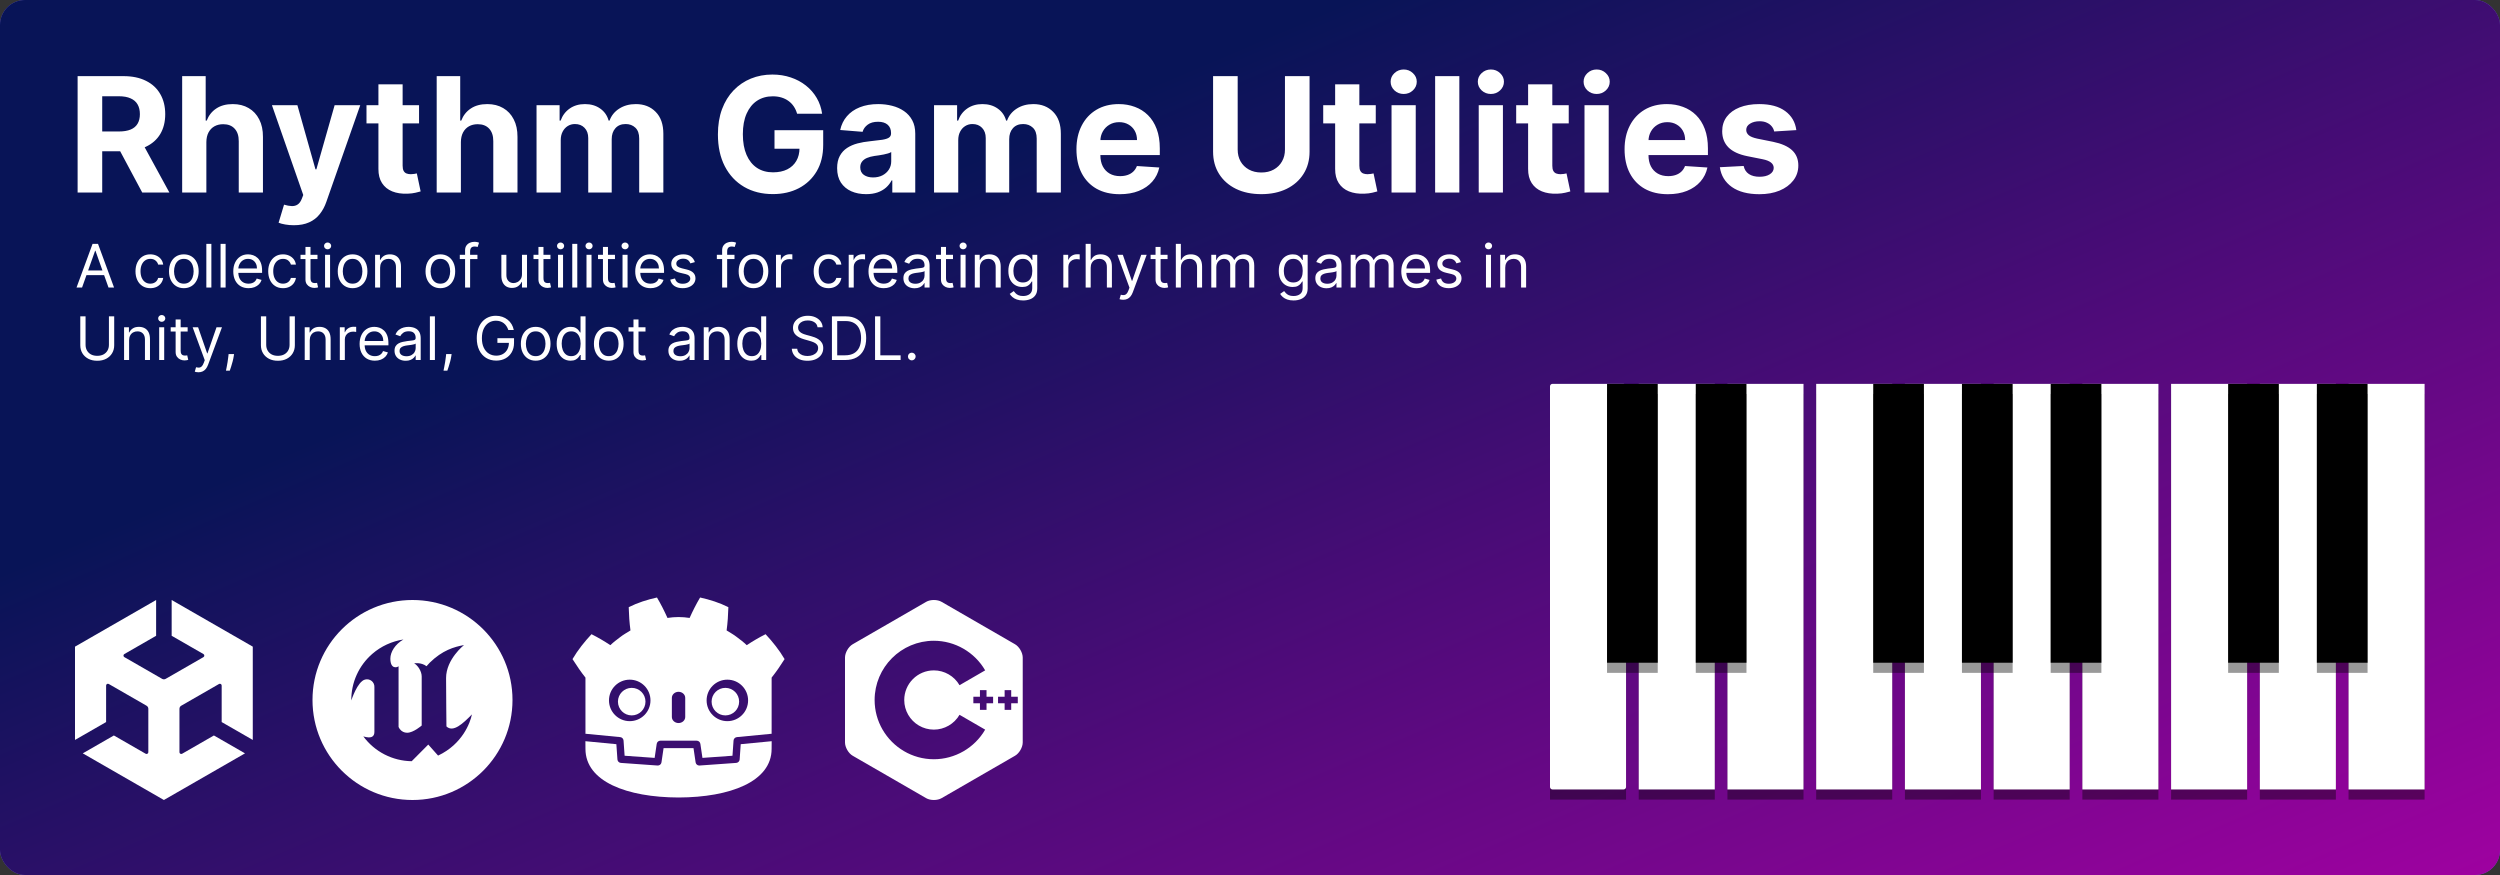 <svg width="1000" height="350" viewBox="0 0 1000 350" fill="none" xmlns="http://www.w3.org/2000/svg">
<rect x="0" y="0" width="1000" height="350" fill="#333333" stroke="none"/>
<g clip-path="url(#clip0_1_2)">
<rect width="1000" height="350" rx="10" fill="#6C60CB"/>
<rect width="1000" height="350" fill="url(#paint0_linear_1_2)"/>
<path d="M31.046 77V30.454H49.409C52.924 30.454 55.924 31.083 58.409 32.341C60.909 33.583 62.811 35.349 64.114 37.636C65.432 39.909 66.091 42.583 66.091 45.659C66.091 48.75 65.424 51.409 64.091 53.636C62.758 55.849 60.826 57.545 58.295 58.727C55.78 59.909 52.735 60.5 49.159 60.5H36.864V52.591H47.568C49.447 52.591 51.008 52.333 52.25 51.818C53.492 51.303 54.417 50.53 55.023 49.5C55.644 48.47 55.955 47.189 55.955 45.659C55.955 44.114 55.644 42.811 55.023 41.75C54.417 40.689 53.485 39.886 52.227 39.341C50.985 38.78 49.417 38.5 47.523 38.5H40.886V77H31.046ZM56.182 55.818L67.75 77H56.886L45.568 55.818H56.182ZM82.546 56.818V77H72.864V30.454H82.273V48.25H82.682C83.47 46.189 84.742 44.576 86.5 43.409C88.258 42.227 90.462 41.636 93.114 41.636C95.538 41.636 97.651 42.167 99.454 43.227C101.273 44.273 102.682 45.78 103.682 47.75C104.697 49.705 105.197 52.045 105.182 54.773V77H95.5V56.5C95.515 54.349 94.97 52.674 93.864 51.477C92.773 50.28 91.242 49.682 89.273 49.682C87.954 49.682 86.788 49.962 85.773 50.523C84.773 51.083 83.985 51.901 83.409 52.977C82.849 54.038 82.561 55.318 82.546 56.818ZM117.528 90.091C116.301 90.091 115.15 89.992 114.074 89.796C113.013 89.614 112.134 89.379 111.438 89.091L113.619 81.864C114.756 82.212 115.778 82.401 116.688 82.432C117.612 82.462 118.407 82.25 119.074 81.796C119.756 81.341 120.309 80.568 120.733 79.477L121.301 78L108.778 42.091H118.96L126.188 67.727H126.551L133.847 42.091H144.097L130.528 80.773C129.877 82.651 128.991 84.288 127.869 85.682C126.763 87.091 125.362 88.174 123.665 88.932C121.968 89.704 119.922 90.091 117.528 90.091ZM167.619 42.091V49.364H146.597V42.091H167.619ZM151.369 33.727H161.051V66.273C161.051 67.167 161.188 67.864 161.46 68.364C161.733 68.849 162.112 69.189 162.597 69.386C163.097 69.583 163.672 69.682 164.324 69.682C164.778 69.682 165.233 69.644 165.688 69.568C166.142 69.477 166.491 69.409 166.733 69.364L168.256 76.568C167.771 76.72 167.089 76.894 166.21 77.091C165.331 77.303 164.263 77.432 163.006 77.477C160.672 77.568 158.627 77.258 156.869 76.546C155.127 75.833 153.771 74.727 152.801 73.227C151.831 71.727 151.354 69.833 151.369 67.546V33.727ZM184.358 56.818V77H174.676V30.454H184.085V48.25H184.494C185.282 46.189 186.555 44.576 188.312 43.409C190.07 42.227 192.275 41.636 194.926 41.636C197.35 41.636 199.464 42.167 201.267 43.227C203.085 44.273 204.494 45.78 205.494 47.75C206.509 49.705 207.009 52.045 206.994 54.773V77H197.312V56.5C197.328 54.349 196.782 52.674 195.676 51.477C194.585 50.28 193.055 49.682 191.085 49.682C189.767 49.682 188.6 49.962 187.585 50.523C186.585 51.083 185.797 51.901 185.222 52.977C184.661 54.038 184.373 55.318 184.358 56.818ZM214.614 77V42.091H223.841V48.25H224.25C224.977 46.205 226.189 44.591 227.886 43.409C229.583 42.227 231.614 41.636 233.977 41.636C236.371 41.636 238.409 42.235 240.091 43.432C241.773 44.614 242.894 46.22 243.455 48.25H243.818C244.53 46.25 245.818 44.651 247.682 43.455C249.561 42.242 251.78 41.636 254.341 41.636C257.598 41.636 260.242 42.674 262.273 44.75C264.318 46.811 265.341 49.735 265.341 53.523V77H255.682V55.432C255.682 53.492 255.167 52.038 254.136 51.068C253.106 50.099 251.818 49.614 250.273 49.614C248.515 49.614 247.144 50.174 246.159 51.295C245.174 52.401 244.682 53.864 244.682 55.682V77H235.295V55.227C235.295 53.515 234.803 52.151 233.818 51.136C232.848 50.121 231.568 49.614 229.977 49.614C228.902 49.614 227.932 49.886 227.068 50.432C226.22 50.962 225.545 51.712 225.045 52.682C224.545 53.636 224.295 54.758 224.295 56.045V77H214.614ZM318.847 45.5C318.528 44.394 318.081 43.417 317.506 42.568C316.93 41.705 316.225 40.977 315.392 40.386C314.574 39.78 313.634 39.318 312.574 39C311.528 38.682 310.369 38.523 309.097 38.523C306.718 38.523 304.627 39.114 302.824 40.295C301.036 41.477 299.642 43.197 298.642 45.455C297.642 47.697 297.142 50.439 297.142 53.682C297.142 56.924 297.634 59.682 298.619 61.955C299.604 64.227 300.998 65.962 302.801 67.159C304.604 68.341 306.733 68.932 309.188 68.932C311.415 68.932 313.316 68.538 314.892 67.75C316.483 66.947 317.695 65.818 318.528 64.364C319.377 62.909 319.801 61.189 319.801 59.205L321.801 59.5H309.801V52.091H329.278V57.955C329.278 62.045 328.415 65.561 326.688 68.5C324.96 71.424 322.581 73.682 319.551 75.273C316.521 76.849 313.051 77.636 309.142 77.636C304.778 77.636 300.945 76.674 297.642 74.75C294.339 72.811 291.763 70.061 289.915 66.5C288.081 62.924 287.165 58.682 287.165 53.773C287.165 50 287.71 46.636 288.801 43.682C289.907 40.712 291.453 38.197 293.438 36.136C295.422 34.076 297.733 32.508 300.369 31.432C303.006 30.356 305.862 29.818 308.938 29.818C311.574 29.818 314.028 30.204 316.301 30.977C318.574 31.735 320.589 32.811 322.347 34.205C324.119 35.599 325.566 37.258 326.688 39.182C327.809 41.091 328.528 43.197 328.847 45.5H318.847ZM346.443 77.659C344.216 77.659 342.231 77.273 340.489 76.5C338.746 75.712 337.367 74.553 336.352 73.023C335.352 71.477 334.852 69.553 334.852 67.25C334.852 65.311 335.208 63.682 335.92 62.364C336.633 61.045 337.602 59.985 338.83 59.182C340.057 58.379 341.451 57.773 343.011 57.364C344.587 56.955 346.239 56.667 347.966 56.5C349.996 56.288 351.633 56.091 352.875 55.909C354.117 55.712 355.019 55.424 355.58 55.045C356.14 54.667 356.42 54.106 356.42 53.364V53.227C356.42 51.788 355.966 50.674 355.057 49.886C354.163 49.099 352.89 48.705 351.239 48.705C349.496 48.705 348.11 49.091 347.08 49.864C346.049 50.621 345.367 51.576 345.034 52.727L336.08 52C336.534 49.879 337.428 48.045 338.761 46.5C340.095 44.939 341.814 43.742 343.92 42.909C346.042 42.061 348.496 41.636 351.284 41.636C353.223 41.636 355.08 41.864 356.852 42.318C358.64 42.773 360.223 43.477 361.602 44.432C362.996 45.386 364.095 46.614 364.898 48.114C365.701 49.599 366.102 51.379 366.102 53.455V77H356.92V72.159H356.648C356.087 73.25 355.337 74.212 354.398 75.046C353.458 75.864 352.33 76.508 351.011 76.977C349.693 77.432 348.17 77.659 346.443 77.659ZM349.216 70.977C350.64 70.977 351.898 70.697 352.989 70.136C354.08 69.561 354.936 68.788 355.557 67.818C356.178 66.849 356.489 65.75 356.489 64.523V60.818C356.186 61.015 355.769 61.197 355.239 61.364C354.723 61.515 354.14 61.659 353.489 61.795C352.837 61.917 352.186 62.03 351.534 62.136C350.883 62.227 350.292 62.311 349.761 62.386C348.625 62.553 347.633 62.818 346.784 63.182C345.936 63.545 345.277 64.038 344.807 64.659C344.337 65.265 344.102 66.023 344.102 66.932C344.102 68.25 344.58 69.258 345.534 69.954C346.504 70.636 347.731 70.977 349.216 70.977ZM373.614 77V42.091H382.841V48.25H383.25C383.977 46.205 385.189 44.591 386.886 43.409C388.583 42.227 390.614 41.636 392.977 41.636C395.371 41.636 397.409 42.235 399.091 43.432C400.773 44.614 401.894 46.22 402.455 48.25H402.818C403.53 46.25 404.818 44.651 406.682 43.455C408.561 42.242 410.78 41.636 413.341 41.636C416.598 41.636 419.242 42.674 421.273 44.75C423.318 46.811 424.341 49.735 424.341 53.523V77H414.682V55.432C414.682 53.492 414.167 52.038 413.136 51.068C412.106 50.099 410.818 49.614 409.273 49.614C407.515 49.614 406.144 50.174 405.159 51.295C404.174 52.401 403.682 53.864 403.682 55.682V77H394.295V55.227C394.295 53.515 393.803 52.151 392.818 51.136C391.848 50.121 390.568 49.614 388.977 49.614C387.902 49.614 386.932 49.886 386.068 50.432C385.22 50.962 384.545 51.712 384.045 52.682C383.545 53.636 383.295 54.758 383.295 56.045V77H373.614ZM447.898 77.682C444.307 77.682 441.216 76.954 438.625 75.5C436.049 74.03 434.064 71.954 432.67 69.273C431.277 66.576 430.58 63.386 430.58 59.705C430.58 56.114 431.277 52.962 432.67 50.25C434.064 47.538 436.027 45.424 438.557 43.909C441.102 42.394 444.087 41.636 447.511 41.636C449.814 41.636 451.958 42.008 453.943 42.75C455.943 43.477 457.686 44.576 459.17 46.045C460.67 47.515 461.837 49.364 462.67 51.591C463.504 53.803 463.92 56.394 463.92 59.364V62.023H434.443V56.023H454.807C454.807 54.629 454.504 53.394 453.898 52.318C453.292 51.242 452.451 50.401 451.375 49.795C450.314 49.174 449.08 48.864 447.67 48.864C446.201 48.864 444.898 49.205 443.761 49.886C442.64 50.553 441.761 51.455 441.125 52.591C440.489 53.712 440.163 54.962 440.148 56.341V62.045C440.148 63.773 440.466 65.265 441.102 66.523C441.754 67.78 442.67 68.75 443.852 69.432C445.034 70.114 446.436 70.454 448.057 70.454C449.133 70.454 450.117 70.303 451.011 70C451.905 69.697 452.67 69.242 453.307 68.636C453.943 68.03 454.428 67.288 454.761 66.409L463.716 67C463.261 69.151 462.33 71.03 460.92 72.636C459.527 74.227 457.723 75.47 455.511 76.364C453.314 77.242 450.777 77.682 447.898 77.682ZM513.983 30.454H523.824V60.682C523.824 64.076 523.013 67.046 521.392 69.591C519.786 72.136 517.536 74.121 514.642 75.546C511.748 76.954 508.377 77.659 504.528 77.659C500.665 77.659 497.286 76.954 494.392 75.546C491.498 74.121 489.248 72.136 487.642 69.591C486.036 67.046 485.233 64.076 485.233 60.682V30.454H495.074V59.841C495.074 61.614 495.46 63.189 496.233 64.568C497.021 65.947 498.127 67.03 499.551 67.818C500.975 68.606 502.634 69 504.528 69C506.438 69 508.097 68.606 509.506 67.818C510.93 67.03 512.028 65.947 512.801 64.568C513.589 63.189 513.983 61.614 513.983 59.841V30.454ZM550.307 42.091V49.364H529.284V42.091H550.307ZM534.057 33.727H543.739V66.273C543.739 67.167 543.875 67.864 544.148 68.364C544.42 68.849 544.799 69.189 545.284 69.386C545.784 69.583 546.36 69.682 547.011 69.682C547.466 69.682 547.92 69.644 548.375 69.568C548.83 69.477 549.178 69.409 549.42 69.364L550.943 76.568C550.458 76.72 549.777 76.894 548.898 77.091C548.019 77.303 546.951 77.432 545.693 77.477C543.36 77.568 541.314 77.258 539.557 76.546C537.814 75.833 536.458 74.727 535.489 73.227C534.519 71.727 534.042 69.833 534.057 67.546V33.727ZM556.614 77V42.091H566.295V77H556.614ZM561.477 37.591C560.038 37.591 558.803 37.114 557.773 36.159C556.758 35.189 556.25 34.03 556.25 32.682C556.25 31.349 556.758 30.204 557.773 29.25C558.803 28.28 560.038 27.796 561.477 27.796C562.917 27.796 564.144 28.28 565.159 29.25C566.189 30.204 566.705 31.349 566.705 32.682C566.705 34.03 566.189 35.189 565.159 36.159C564.144 37.114 562.917 37.591 561.477 37.591ZM583.733 30.454V77H574.051V30.454H583.733ZM591.489 77V42.091H601.17V77H591.489ZM596.352 37.591C594.913 37.591 593.678 37.114 592.648 36.159C591.633 35.189 591.125 34.03 591.125 32.682C591.125 31.349 591.633 30.204 592.648 29.25C593.678 28.28 594.913 27.796 596.352 27.796C597.792 27.796 599.019 28.28 600.034 29.25C601.064 30.204 601.58 31.349 601.58 32.682C601.58 34.03 601.064 35.189 600.034 36.159C599.019 37.114 597.792 37.591 596.352 37.591ZM627.494 42.091V49.364H606.472V42.091H627.494ZM611.244 33.727H620.926V66.273C620.926 67.167 621.063 67.864 621.335 68.364C621.608 68.849 621.987 69.189 622.472 69.386C622.972 69.583 623.547 69.682 624.199 69.682C624.653 69.682 625.108 69.644 625.562 69.568C626.017 69.477 626.366 69.409 626.608 69.364L628.131 76.568C627.646 76.72 626.964 76.894 626.085 77.091C625.206 77.303 624.138 77.432 622.881 77.477C620.547 77.568 618.502 77.258 616.744 76.546C615.002 75.833 613.646 74.727 612.676 73.227C611.706 71.727 611.229 69.833 611.244 67.546V33.727ZM633.801 77V42.091H643.483V77H633.801ZM638.665 37.591C637.225 37.591 635.991 37.114 634.96 36.159C633.945 35.189 633.438 34.03 633.438 32.682C633.438 31.349 633.945 30.204 634.96 29.25C635.991 28.28 637.225 27.796 638.665 27.796C640.104 27.796 641.331 28.28 642.347 29.25C643.377 30.204 643.892 31.349 643.892 32.682C643.892 34.03 643.377 35.189 642.347 36.159C641.331 37.114 640.104 37.591 638.665 37.591ZM667.148 77.682C663.557 77.682 660.466 76.954 657.875 75.5C655.299 74.03 653.314 71.954 651.92 69.273C650.527 66.576 649.83 63.386 649.83 59.705C649.83 56.114 650.527 52.962 651.92 50.25C653.314 47.538 655.277 45.424 657.807 43.909C660.352 42.394 663.337 41.636 666.761 41.636C669.064 41.636 671.208 42.008 673.193 42.75C675.193 43.477 676.936 44.576 678.42 46.045C679.92 47.515 681.087 49.364 681.92 51.591C682.754 53.803 683.17 56.394 683.17 59.364V62.023H653.693V56.023H674.057C674.057 54.629 673.754 53.394 673.148 52.318C672.542 51.242 671.701 50.401 670.625 49.795C669.564 49.174 668.33 48.864 666.92 48.864C665.451 48.864 664.148 49.205 663.011 49.886C661.89 50.553 661.011 51.455 660.375 52.591C659.739 53.712 659.413 54.962 659.398 56.341V62.045C659.398 63.773 659.716 65.265 660.352 66.523C661.004 67.78 661.92 68.75 663.102 69.432C664.284 70.114 665.686 70.454 667.307 70.454C668.383 70.454 669.367 70.303 670.261 70C671.155 69.697 671.92 69.242 672.557 68.636C673.193 68.03 673.678 67.288 674.011 66.409L682.966 67C682.511 69.151 681.58 71.03 680.17 72.636C678.777 74.227 676.973 75.47 674.761 76.364C672.564 77.242 670.027 77.682 667.148 77.682ZM718.534 52.045L709.67 52.591C709.519 51.833 709.193 51.151 708.693 50.545C708.193 49.924 707.534 49.432 706.716 49.068C705.913 48.689 704.951 48.5 703.83 48.5C702.33 48.5 701.064 48.818 700.034 49.455C699.004 50.076 698.489 50.909 698.489 51.955C698.489 52.788 698.822 53.492 699.489 54.068C700.155 54.644 701.299 55.106 702.92 55.455L709.239 56.727C712.633 57.424 715.163 58.545 716.83 60.091C718.496 61.636 719.33 63.667 719.33 66.182C719.33 68.47 718.655 70.477 717.307 72.204C715.973 73.932 714.14 75.28 711.807 76.25C709.489 77.204 706.814 77.682 703.784 77.682C699.163 77.682 695.481 76.72 692.739 74.796C690.011 72.856 688.413 70.22 687.943 66.886L697.466 66.386C697.754 67.796 698.451 68.871 699.557 69.614C700.663 70.341 702.08 70.704 703.807 70.704C705.504 70.704 706.867 70.379 707.898 69.727C708.943 69.061 709.473 68.204 709.489 67.159C709.473 66.28 709.102 65.561 708.375 65C707.648 64.424 706.527 63.985 705.011 63.682L698.966 62.477C695.557 61.795 693.019 60.614 691.352 58.932C689.701 57.25 688.875 55.106 688.875 52.5C688.875 50.258 689.481 48.326 690.693 46.705C691.92 45.083 693.64 43.833 695.852 42.955C698.08 42.076 700.686 41.636 703.67 41.636C708.08 41.636 711.549 42.568 714.08 44.432C716.625 46.295 718.11 48.833 718.534 52.045Z" fill="white"/>
<path d="M32.83 115H30.614L37.023 97.546H39.205L45.614 115H43.398L38.182 100.307H38.045L32.83 115ZM33.648 108.182H42.58V110.057H33.648V108.182ZM60.128 115.273C58.901 115.273 57.844 114.983 56.957 114.403C56.071 113.824 55.389 113.026 54.912 112.009C54.435 110.991 54.196 109.83 54.196 108.523C54.196 107.193 54.44 106.02 54.929 105.003C55.423 103.98 56.111 103.182 56.992 102.608C57.878 102.028 58.912 101.739 60.094 101.739C61.014 101.739 61.844 101.909 62.582 102.25C63.321 102.591 63.926 103.068 64.398 103.682C64.869 104.295 65.162 105.011 65.276 105.83H63.264C63.111 105.233 62.77 104.705 62.242 104.244C61.719 103.778 61.014 103.545 60.128 103.545C59.344 103.545 58.656 103.75 58.065 104.159C57.48 104.562 57.023 105.134 56.693 105.872C56.369 106.605 56.207 107.466 56.207 108.455C56.207 109.466 56.367 110.347 56.685 111.097C57.008 111.847 57.463 112.429 58.048 112.844C58.639 113.259 59.332 113.466 60.128 113.466C60.651 113.466 61.125 113.375 61.551 113.193C61.977 113.011 62.338 112.75 62.633 112.409C62.929 112.068 63.139 111.659 63.264 111.182H65.276C65.162 111.955 64.881 112.651 64.432 113.27C63.989 113.884 63.401 114.372 62.668 114.736C61.94 115.094 61.094 115.273 60.128 115.273ZM73.534 115.273C72.352 115.273 71.315 114.991 70.423 114.429C69.537 113.866 68.844 113.08 68.344 112.068C67.849 111.057 67.602 109.875 67.602 108.523C67.602 107.159 67.849 105.969 68.344 104.952C68.844 103.935 69.537 103.145 70.423 102.582C71.315 102.02 72.352 101.739 73.534 101.739C74.716 101.739 75.75 102.02 76.636 102.582C77.528 103.145 78.222 103.935 78.716 104.952C79.216 105.969 79.466 107.159 79.466 108.523C79.466 109.875 79.216 111.057 78.716 112.068C78.222 113.08 77.528 113.866 76.636 114.429C75.75 114.991 74.716 115.273 73.534 115.273ZM73.534 113.466C74.432 113.466 75.171 113.236 75.75 112.776C76.329 112.315 76.758 111.71 77.037 110.96C77.315 110.21 77.454 109.398 77.454 108.523C77.454 107.648 77.315 106.832 77.037 106.077C76.758 105.321 76.329 104.71 75.75 104.244C75.171 103.778 74.432 103.545 73.534 103.545C72.636 103.545 71.898 103.778 71.318 104.244C70.739 104.71 70.31 105.321 70.031 106.077C69.753 106.832 69.614 107.648 69.614 108.523C69.614 109.398 69.753 110.21 70.031 110.96C70.31 111.71 70.739 112.315 71.318 112.776C71.898 113.236 72.636 113.466 73.534 113.466ZM84.548 97.546V115H82.536V97.546H84.548ZM90.243 97.546V115H88.231V97.546H90.243ZM99.415 115.273C98.154 115.273 97.066 114.994 96.151 114.438C95.242 113.875 94.54 113.091 94.046 112.085C93.558 111.074 93.313 109.898 93.313 108.557C93.313 107.216 93.558 106.034 94.046 105.011C94.54 103.983 95.228 103.182 96.109 102.608C96.995 102.028 98.029 101.739 99.211 101.739C99.893 101.739 100.566 101.852 101.231 102.08C101.896 102.307 102.501 102.676 103.046 103.188C103.592 103.693 104.026 104.364 104.35 105.199C104.674 106.034 104.836 107.062 104.836 108.284V109.136H94.745V107.398H102.79C102.79 106.659 102.643 106 102.347 105.42C102.058 104.841 101.643 104.384 101.103 104.048C100.569 103.713 99.938 103.545 99.211 103.545C98.41 103.545 97.717 103.744 97.131 104.142C96.552 104.534 96.106 105.045 95.793 105.676C95.481 106.307 95.325 106.983 95.325 107.705V108.864C95.325 109.852 95.495 110.69 95.836 111.378C96.183 112.06 96.663 112.58 97.276 112.938C97.89 113.29 98.603 113.466 99.415 113.466C99.944 113.466 100.421 113.392 100.847 113.244C101.279 113.091 101.651 112.864 101.964 112.562C102.276 112.256 102.518 111.875 102.688 111.42L104.631 111.966C104.427 112.625 104.083 113.205 103.6 113.705C103.117 114.199 102.521 114.585 101.81 114.864C101.1 115.136 100.302 115.273 99.415 115.273ZM113.214 115.273C111.987 115.273 110.93 114.983 110.043 114.403C109.157 113.824 108.475 113.026 107.998 112.009C107.521 110.991 107.282 109.83 107.282 108.523C107.282 107.193 107.526 106.02 108.015 105.003C108.509 103.98 109.197 103.182 110.077 102.608C110.964 102.028 111.998 101.739 113.18 101.739C114.1 101.739 114.93 101.909 115.668 102.25C116.407 102.591 117.012 103.068 117.484 103.682C117.955 104.295 118.248 105.011 118.362 105.83H116.35C116.197 105.233 115.856 104.705 115.327 104.244C114.805 103.778 114.1 103.545 113.214 103.545C112.43 103.545 111.742 103.75 111.151 104.159C110.566 104.562 110.109 105.134 109.779 105.872C109.455 106.605 109.293 107.466 109.293 108.455C109.293 109.466 109.452 110.347 109.771 111.097C110.094 111.847 110.549 112.429 111.134 112.844C111.725 113.259 112.418 113.466 113.214 113.466C113.737 113.466 114.211 113.375 114.637 113.193C115.063 113.011 115.424 112.75 115.719 112.409C116.015 112.068 116.225 111.659 116.35 111.182H118.362C118.248 111.955 117.967 112.651 117.518 113.27C117.075 113.884 116.487 114.372 115.754 114.736C115.026 115.094 114.18 115.273 113.214 115.273ZM126.995 101.909V103.614H120.211V101.909H126.995ZM122.188 98.773H124.2V111.25C124.2 111.818 124.282 112.244 124.447 112.528C124.617 112.807 124.833 112.994 125.094 113.091C125.362 113.182 125.643 113.227 125.938 113.227C126.16 113.227 126.342 113.216 126.484 113.193C126.626 113.165 126.739 113.142 126.825 113.125L127.234 114.932C127.097 114.983 126.907 115.034 126.663 115.085C126.418 115.142 126.109 115.17 125.734 115.17C125.165 115.17 124.609 115.048 124.063 114.804C123.523 114.56 123.075 114.188 122.717 113.688C122.364 113.188 122.188 112.557 122.188 111.795V98.773ZM130.021 115V101.909H132.032V115H130.021ZM131.043 99.727C130.651 99.727 130.313 99.594 130.029 99.327C129.751 99.06 129.612 98.739 129.612 98.364C129.612 97.989 129.751 97.668 130.029 97.401C130.313 97.133 130.651 97 131.043 97C131.435 97 131.771 97.133 132.049 97.401C132.333 97.668 132.475 97.989 132.475 98.364C132.475 98.739 132.333 99.06 132.049 99.327C131.771 99.594 131.435 99.727 131.043 99.727ZM141.034 115.273C139.852 115.273 138.815 114.991 137.923 114.429C137.037 113.866 136.344 113.08 135.844 112.068C135.349 111.057 135.102 109.875 135.102 108.523C135.102 107.159 135.349 105.969 135.844 104.952C136.344 103.935 137.037 103.145 137.923 102.582C138.815 102.02 139.852 101.739 141.034 101.739C142.216 101.739 143.25 102.02 144.136 102.582C145.028 103.145 145.722 103.935 146.216 104.952C146.716 105.969 146.966 107.159 146.966 108.523C146.966 109.875 146.716 111.057 146.216 112.068C145.722 113.08 145.028 113.866 144.136 114.429C143.25 114.991 142.216 115.273 141.034 115.273ZM141.034 113.466C141.932 113.466 142.67 113.236 143.25 112.776C143.83 112.315 144.259 111.71 144.537 110.96C144.815 110.21 144.955 109.398 144.955 108.523C144.955 107.648 144.815 106.832 144.537 106.077C144.259 105.321 143.83 104.71 143.25 104.244C142.67 103.778 141.932 103.545 141.034 103.545C140.136 103.545 139.398 103.778 138.818 104.244C138.239 104.71 137.81 105.321 137.531 106.077C137.253 106.832 137.114 107.648 137.114 108.523C137.114 109.398 137.253 110.21 137.531 110.96C137.81 111.71 138.239 112.315 138.818 112.776C139.398 113.236 140.136 113.466 141.034 113.466ZM152.048 107.125V115H150.036V101.909H151.979V103.955H152.15C152.457 103.29 152.923 102.756 153.548 102.352C154.173 101.943 154.979 101.739 155.968 101.739C156.854 101.739 157.63 101.92 158.295 102.284C158.96 102.642 159.477 103.188 159.846 103.92C160.215 104.648 160.4 105.568 160.4 106.682V115H158.388V106.818C158.388 105.79 158.121 104.989 157.587 104.415C157.053 103.835 156.32 103.545 155.388 103.545C154.746 103.545 154.173 103.685 153.667 103.963C153.167 104.241 152.772 104.648 152.482 105.182C152.192 105.716 152.048 106.364 152.048 107.125ZM176.143 115.273C174.962 115.273 173.925 114.991 173.033 114.429C172.146 113.866 171.453 113.08 170.953 112.068C170.459 111.057 170.212 109.875 170.212 108.523C170.212 107.159 170.459 105.969 170.953 104.952C171.453 103.935 172.146 103.145 173.033 102.582C173.925 102.02 174.962 101.739 176.143 101.739C177.325 101.739 178.359 102.02 179.246 102.582C180.138 103.145 180.831 103.935 181.325 104.952C181.825 105.969 182.075 107.159 182.075 108.523C182.075 109.875 181.825 111.057 181.325 112.068C180.831 113.08 180.138 113.866 179.246 114.429C178.359 114.991 177.325 115.273 176.143 115.273ZM176.143 113.466C177.041 113.466 177.78 113.236 178.359 112.776C178.939 112.315 179.368 111.71 179.646 110.96C179.925 110.21 180.064 109.398 180.064 108.523C180.064 107.648 179.925 106.832 179.646 106.077C179.368 105.321 178.939 104.71 178.359 104.244C177.78 103.778 177.041 103.545 176.143 103.545C175.246 103.545 174.507 103.778 173.928 104.244C173.348 104.71 172.919 105.321 172.641 106.077C172.362 106.832 172.223 107.648 172.223 108.523C172.223 109.398 172.362 110.21 172.641 110.96C172.919 111.71 173.348 112.315 173.928 112.776C174.507 113.236 175.246 113.466 176.143 113.466ZM190.975 101.909V103.614H183.918V101.909H190.975ZM186.032 115V100.102C186.032 99.352 186.208 98.727 186.56 98.227C186.913 97.727 187.37 97.352 187.933 97.102C188.495 96.852 189.089 96.727 189.714 96.727C190.208 96.727 190.612 96.767 190.924 96.847C191.237 96.926 191.469 97 191.623 97.068L191.043 98.807C190.941 98.773 190.799 98.73 190.617 98.679C190.441 98.628 190.208 98.602 189.918 98.602C189.254 98.602 188.773 98.77 188.478 99.105C188.188 99.44 188.043 99.932 188.043 100.58V115H186.032ZM208.794 109.648V101.909H210.805V115H208.794V112.784H208.658C208.351 113.449 207.874 114.014 207.226 114.48C206.578 114.94 205.76 115.17 204.771 115.17C203.953 115.17 203.226 114.991 202.589 114.634C201.953 114.27 201.453 113.724 201.089 112.997C200.726 112.264 200.544 111.341 200.544 110.227V101.909H202.555V110.091C202.555 111.045 202.822 111.807 203.357 112.375C203.896 112.943 204.584 113.227 205.419 113.227C205.919 113.227 206.428 113.099 206.945 112.844C207.467 112.588 207.905 112.196 208.257 111.668C208.615 111.139 208.794 110.466 208.794 109.648ZM220.183 101.909V103.614H213.398V101.909H220.183ZM215.376 98.773H217.387V111.25C217.387 111.818 217.469 112.244 217.634 112.528C217.805 112.807 218.021 112.994 218.282 113.091C218.549 113.182 218.83 113.227 219.126 113.227C219.347 113.227 219.529 113.216 219.671 113.193C219.813 113.165 219.927 113.142 220.012 113.125L220.421 114.932C220.285 114.983 220.094 115.034 219.85 115.085C219.606 115.142 219.296 115.17 218.921 115.17C218.353 115.17 217.796 115.048 217.251 114.804C216.711 114.56 216.262 114.188 215.904 113.688C215.552 113.188 215.376 112.557 215.376 111.795V98.773ZM223.208 115V101.909H225.219V115H223.208ZM224.231 99.727C223.839 99.727 223.501 99.594 223.217 99.327C222.938 99.06 222.799 98.739 222.799 98.364C222.799 97.989 222.938 97.668 223.217 97.401C223.501 97.133 223.839 97 224.231 97C224.623 97 224.958 97.133 225.237 97.401C225.521 97.668 225.663 97.989 225.663 98.364C225.663 98.739 225.521 99.06 225.237 99.327C224.958 99.594 224.623 99.727 224.231 99.727ZM230.915 97.546V115H228.903V97.546H230.915ZM234.599 115V101.909H236.61V115H234.599ZM235.621 99.727C235.229 99.727 234.891 99.594 234.607 99.327C234.329 99.06 234.19 98.739 234.19 98.364C234.19 97.989 234.329 97.668 234.607 97.401C234.891 97.133 235.229 97 235.621 97C236.013 97 236.349 97.133 236.627 97.401C236.911 97.668 237.053 97.989 237.053 98.364C237.053 98.739 236.911 99.06 236.627 99.327C236.349 99.594 236.013 99.727 235.621 99.727ZM245.987 101.909V103.614H239.203V101.909H245.987ZM241.18 98.773H243.192V111.25C243.192 111.818 243.274 112.244 243.439 112.528C243.609 112.807 243.825 112.994 244.087 113.091C244.354 113.182 244.635 113.227 244.93 113.227C245.152 113.227 245.334 113.216 245.476 113.193C245.618 113.165 245.732 113.142 245.817 113.125L246.226 114.932C246.089 114.983 245.899 115.034 245.655 115.085C245.411 115.142 245.101 115.17 244.726 115.17C244.158 115.17 243.601 115.048 243.055 114.804C242.516 114.56 242.067 114.188 241.709 113.688C241.357 113.188 241.18 112.557 241.18 111.795V98.773ZM249.013 115V101.909H251.024V115H249.013ZM250.036 99.727C249.643 99.727 249.305 99.594 249.021 99.327C248.743 99.06 248.604 98.739 248.604 98.364C248.604 97.989 248.743 97.668 249.021 97.401C249.305 97.133 249.643 97 250.036 97C250.428 97 250.763 97.133 251.041 97.401C251.325 97.668 251.467 97.989 251.467 98.364C251.467 98.739 251.325 99.06 251.041 99.327C250.763 99.594 250.428 99.727 250.036 99.727ZM260.197 115.273C258.935 115.273 257.847 114.994 256.933 114.438C256.023 113.875 255.322 113.091 254.827 112.085C254.339 111.074 254.094 109.898 254.094 108.557C254.094 107.216 254.339 106.034 254.827 105.011C255.322 103.983 256.009 103.182 256.89 102.608C257.776 102.028 258.81 101.739 259.992 101.739C260.674 101.739 261.347 101.852 262.012 102.08C262.677 102.307 263.282 102.676 263.827 103.188C264.373 103.693 264.808 104.364 265.131 105.199C265.455 106.034 265.617 107.062 265.617 108.284V109.136H255.526V107.398H263.572C263.572 106.659 263.424 106 263.129 105.42C262.839 104.841 262.424 104.384 261.884 104.048C261.35 103.713 260.719 103.545 259.992 103.545C259.191 103.545 258.498 103.744 257.913 104.142C257.333 104.534 256.887 105.045 256.575 105.676C256.262 106.307 256.106 106.983 256.106 107.705V108.864C256.106 109.852 256.276 110.69 256.617 111.378C256.964 112.06 257.444 112.58 258.058 112.938C258.671 113.29 259.384 113.466 260.197 113.466C260.725 113.466 261.202 113.392 261.629 113.244C262.06 113.091 262.433 112.864 262.745 112.562C263.058 112.256 263.299 111.875 263.469 111.42L265.413 111.966C265.208 112.625 264.864 113.205 264.381 113.705C263.898 114.199 263.302 114.585 262.592 114.864C261.881 115.136 261.083 115.273 260.197 115.273ZM277.95 104.841L276.143 105.352C276.029 105.051 275.862 104.759 275.64 104.474C275.424 104.185 275.129 103.946 274.754 103.759C274.379 103.571 273.898 103.477 273.313 103.477C272.512 103.477 271.844 103.662 271.31 104.031C270.782 104.395 270.518 104.858 270.518 105.42C270.518 105.92 270.7 106.315 271.063 106.605C271.427 106.895 271.995 107.136 272.768 107.33L274.711 107.807C275.881 108.091 276.754 108.526 277.327 109.111C277.901 109.69 278.188 110.437 278.188 111.352C278.188 112.102 277.972 112.773 277.54 113.364C277.114 113.955 276.518 114.42 275.751 114.761C274.984 115.102 274.092 115.273 273.075 115.273C271.739 115.273 270.634 114.983 269.759 114.403C268.884 113.824 268.33 112.977 268.097 111.864L270.006 111.386C270.188 112.091 270.532 112.619 271.038 112.972C271.549 113.324 272.217 113.5 273.04 113.5C273.978 113.5 274.722 113.301 275.273 112.903C275.83 112.5 276.109 112.017 276.109 111.455C276.109 111 275.95 110.619 275.631 110.312C275.313 110 274.825 109.767 274.165 109.614L271.984 109.102C270.785 108.818 269.904 108.378 269.342 107.781C268.785 107.179 268.506 106.426 268.506 105.523C268.506 104.784 268.714 104.131 269.129 103.562C269.549 102.994 270.12 102.548 270.842 102.224C271.569 101.901 272.393 101.739 273.313 101.739C274.609 101.739 275.626 102.023 276.364 102.591C277.109 103.159 277.637 103.909 277.95 104.841ZM293.795 101.909V103.614H286.739V101.909H293.795ZM288.852 115V100.102C288.852 99.352 289.028 98.727 289.381 98.227C289.733 97.727 290.19 97.352 290.753 97.102C291.315 96.852 291.909 96.727 292.534 96.727C293.028 96.727 293.432 96.767 293.744 96.847C294.057 96.926 294.29 97 294.443 97.068L293.864 98.807C293.761 98.773 293.619 98.73 293.438 98.679C293.261 98.628 293.028 98.602 292.739 98.602C292.074 98.602 291.594 98.77 291.298 99.105C291.009 99.44 290.864 99.932 290.864 100.58V115H288.852ZM301.393 115.273C300.212 115.273 299.175 114.991 298.283 114.429C297.396 113.866 296.703 113.08 296.203 112.068C295.709 111.057 295.462 109.875 295.462 108.523C295.462 107.159 295.709 105.969 296.203 104.952C296.703 103.935 297.396 103.145 298.283 102.582C299.175 102.02 300.212 101.739 301.393 101.739C302.575 101.739 303.609 102.02 304.496 102.582C305.388 103.145 306.081 103.935 306.575 104.952C307.075 105.969 307.325 107.159 307.325 108.523C307.325 109.875 307.075 111.057 306.575 112.068C306.081 113.08 305.388 113.866 304.496 114.429C303.609 114.991 302.575 115.273 301.393 115.273ZM301.393 113.466C302.291 113.466 303.03 113.236 303.609 112.776C304.189 112.315 304.618 111.71 304.896 110.96C305.175 110.21 305.314 109.398 305.314 108.523C305.314 107.648 305.175 106.832 304.896 106.077C304.618 105.321 304.189 104.71 303.609 104.244C303.03 103.778 302.291 103.545 301.393 103.545C300.496 103.545 299.757 103.778 299.178 104.244C298.598 104.71 298.169 105.321 297.891 106.077C297.612 106.832 297.473 107.648 297.473 108.523C297.473 109.398 297.612 110.21 297.891 110.96C298.169 111.71 298.598 112.315 299.178 112.776C299.757 113.236 300.496 113.466 301.393 113.466ZM310.396 115V101.909H312.339V103.886H312.475C312.714 103.239 313.146 102.713 313.771 102.31C314.396 101.906 315.1 101.705 315.884 101.705C316.032 101.705 316.217 101.707 316.438 101.713C316.66 101.719 316.827 101.727 316.941 101.739V103.784C316.873 103.767 316.717 103.741 316.472 103.707C316.234 103.668 315.981 103.648 315.714 103.648C315.077 103.648 314.509 103.781 314.009 104.048C313.515 104.31 313.123 104.673 312.833 105.139C312.549 105.599 312.407 106.125 312.407 106.716V115H310.396ZM331.393 115.273C330.166 115.273 329.109 114.983 328.223 114.403C327.337 113.824 326.655 113.026 326.178 112.009C325.7 110.991 325.462 109.83 325.462 108.523C325.462 107.193 325.706 106.02 326.195 105.003C326.689 103.98 327.376 103.182 328.257 102.608C329.143 102.028 330.178 101.739 331.359 101.739C332.28 101.739 333.109 101.909 333.848 102.25C334.587 102.591 335.192 103.068 335.663 103.682C336.135 104.295 336.428 105.011 336.541 105.83H334.53C334.376 105.233 334.036 104.705 333.507 104.244C332.984 103.778 332.28 103.545 331.393 103.545C330.609 103.545 329.922 103.75 329.331 104.159C328.746 104.562 328.288 105.134 327.959 105.872C327.635 106.605 327.473 107.466 327.473 108.455C327.473 109.466 327.632 110.347 327.95 111.097C328.274 111.847 328.729 112.429 329.314 112.844C329.905 113.259 330.598 113.466 331.393 113.466C331.916 113.466 332.391 113.375 332.817 113.193C333.243 113.011 333.604 112.75 333.899 112.409C334.195 112.068 334.405 111.659 334.53 111.182H336.541C336.428 111.955 336.146 112.651 335.697 113.27C335.254 113.884 334.666 114.372 333.933 114.736C333.206 115.094 332.359 115.273 331.393 115.273ZM339.482 115V101.909H341.425V103.886H341.561C341.8 103.239 342.232 102.713 342.857 102.31C343.482 101.906 344.186 101.705 344.97 101.705C345.118 101.705 345.303 101.707 345.524 101.713C345.746 101.719 345.913 101.727 346.027 101.739V103.784C345.959 103.767 345.803 103.741 345.558 103.707C345.32 103.668 345.067 103.648 344.8 103.648C344.163 103.648 343.595 103.781 343.095 104.048C342.601 104.31 342.209 104.673 341.919 105.139C341.635 105.599 341.493 106.125 341.493 106.716V115H339.482ZM353.501 115.273C352.24 115.273 351.152 114.994 350.237 114.438C349.328 113.875 348.626 113.091 348.132 112.085C347.643 111.074 347.399 109.898 347.399 108.557C347.399 107.216 347.643 106.034 348.132 105.011C348.626 103.983 349.314 103.182 350.195 102.608C351.081 102.028 352.115 101.739 353.297 101.739C353.979 101.739 354.652 101.852 355.317 102.08C355.982 102.307 356.587 102.676 357.132 103.188C357.678 103.693 358.112 104.364 358.436 105.199C358.76 106.034 358.922 107.062 358.922 108.284V109.136H348.831V107.398H356.876C356.876 106.659 356.729 106 356.433 105.42C356.143 104.841 355.729 104.384 355.189 104.048C354.655 103.713 354.024 103.545 353.297 103.545C352.496 103.545 351.803 103.744 351.217 104.142C350.638 104.534 350.192 105.045 349.879 105.676C349.567 106.307 349.411 106.983 349.411 107.705V108.864C349.411 109.852 349.581 110.69 349.922 111.378C350.268 112.06 350.749 112.58 351.362 112.938C351.976 113.29 352.689 113.466 353.501 113.466C354.03 113.466 354.507 113.392 354.933 113.244C355.365 113.091 355.737 112.864 356.05 112.562C356.362 112.256 356.604 111.875 356.774 111.42L358.717 111.966C358.513 112.625 358.169 113.205 357.686 113.705C357.203 114.199 356.607 114.585 355.896 114.864C355.186 115.136 354.388 115.273 353.501 115.273ZM365.834 115.307C365.004 115.307 364.251 115.151 363.575 114.838C362.899 114.52 362.362 114.062 361.964 113.466C361.567 112.864 361.368 112.136 361.368 111.284C361.368 110.534 361.516 109.926 361.811 109.46C362.107 108.989 362.501 108.619 362.996 108.352C363.49 108.085 364.036 107.886 364.632 107.756C365.234 107.619 365.839 107.511 366.447 107.432C367.243 107.33 367.888 107.253 368.382 107.202C368.882 107.145 369.246 107.051 369.473 106.92C369.706 106.79 369.822 106.562 369.822 106.239V106.17C369.822 105.33 369.592 104.676 369.132 104.21C368.678 103.744 367.987 103.511 367.061 103.511C366.101 103.511 365.348 103.722 364.803 104.142C364.257 104.562 363.874 105.011 363.652 105.489L361.743 104.807C362.084 104.011 362.538 103.392 363.107 102.949C363.68 102.5 364.305 102.187 364.982 102.011C365.663 101.83 366.334 101.739 366.993 101.739C367.413 101.739 367.896 101.79 368.442 101.892C368.993 101.989 369.524 102.19 370.036 102.497C370.553 102.804 370.982 103.267 371.322 103.886C371.663 104.506 371.834 105.335 371.834 106.375V115H369.822V113.227H369.72C369.584 113.511 369.357 113.815 369.038 114.139C368.72 114.463 368.297 114.739 367.768 114.966C367.24 115.193 366.595 115.307 365.834 115.307ZM366.141 113.5C366.936 113.5 367.607 113.344 368.152 113.031C368.703 112.719 369.118 112.315 369.396 111.821C369.68 111.327 369.822 110.807 369.822 110.261V108.42C369.737 108.523 369.55 108.616 369.26 108.702C368.976 108.781 368.646 108.852 368.271 108.915C367.902 108.972 367.541 109.023 367.189 109.068C366.842 109.108 366.561 109.142 366.345 109.17C365.822 109.239 365.334 109.349 364.879 109.503C364.43 109.651 364.067 109.875 363.788 110.176C363.516 110.472 363.379 110.875 363.379 111.386C363.379 112.085 363.638 112.614 364.155 112.972C364.678 113.324 365.339 113.5 366.141 113.5ZM381.198 101.909V103.614H374.414V101.909H381.198ZM376.391 98.773H378.403V111.25C378.403 111.818 378.485 112.244 378.65 112.528C378.82 112.807 379.036 112.994 379.298 113.091C379.565 113.182 379.846 113.227 380.141 113.227C380.363 113.227 380.545 113.216 380.687 113.193C380.829 113.165 380.942 113.142 381.028 113.125L381.437 114.932C381.3 114.983 381.11 115.034 380.866 115.085C380.621 115.142 380.312 115.17 379.937 115.17C379.369 115.17 378.812 115.048 378.266 114.804C377.727 114.56 377.278 114.188 376.92 113.688C376.567 113.188 376.391 112.557 376.391 111.795V98.773ZM384.224 115V101.909H386.235V115H384.224ZM385.246 99.727C384.854 99.727 384.516 99.594 384.232 99.327C383.954 99.06 383.815 98.739 383.815 98.364C383.815 97.989 383.954 97.668 384.232 97.401C384.516 97.133 384.854 97 385.246 97C385.638 97 385.974 97.133 386.252 97.401C386.536 97.668 386.678 97.989 386.678 98.364C386.678 98.739 386.536 99.06 386.252 99.327C385.974 99.594 385.638 99.727 385.246 99.727ZM391.93 107.125V115H389.919V101.909H391.862V103.955H392.033C392.339 103.29 392.805 102.756 393.43 102.352C394.055 101.943 394.862 101.739 395.851 101.739C396.737 101.739 397.513 101.92 398.178 102.284C398.842 102.642 399.359 103.188 399.729 103.92C400.098 104.648 400.283 105.568 400.283 106.682V115H398.271V106.818C398.271 105.79 398.004 104.989 397.47 104.415C396.936 103.835 396.203 103.545 395.271 103.545C394.629 103.545 394.055 103.685 393.55 103.963C393.05 104.241 392.655 104.648 392.365 105.182C392.075 105.716 391.93 106.364 391.93 107.125ZM409.242 120.182C408.271 120.182 407.435 120.057 406.737 119.807C406.038 119.562 405.455 119.239 404.989 118.835C404.529 118.438 404.163 118.011 403.89 117.557L405.492 116.432C405.674 116.67 405.904 116.943 406.183 117.25C406.461 117.562 406.842 117.832 407.325 118.06C407.813 118.293 408.452 118.409 409.242 118.409C410.299 118.409 411.171 118.153 411.859 117.642C412.546 117.131 412.89 116.33 412.89 115.239V112.58H412.719C412.572 112.818 412.362 113.114 412.089 113.466C411.822 113.812 411.435 114.122 410.93 114.395C410.43 114.662 409.754 114.795 408.901 114.795C407.844 114.795 406.896 114.545 406.055 114.045C405.219 113.545 404.558 112.818 404.069 111.864C403.586 110.909 403.344 109.75 403.344 108.386C403.344 107.045 403.58 105.878 404.052 104.884C404.523 103.884 405.18 103.111 406.021 102.565C406.862 102.014 407.833 101.739 408.935 101.739C409.788 101.739 410.464 101.881 410.964 102.165C411.469 102.443 411.856 102.761 412.123 103.119C412.396 103.472 412.606 103.761 412.754 103.989H412.958V101.909H414.901V115.375C414.901 116.5 414.646 117.415 414.134 118.119C413.629 118.83 412.947 119.349 412.089 119.679C411.237 120.014 410.288 120.182 409.242 120.182ZM409.174 112.989C409.981 112.989 410.663 112.804 411.219 112.435C411.776 112.065 412.2 111.534 412.489 110.841C412.779 110.148 412.924 109.318 412.924 108.352C412.924 107.409 412.782 106.577 412.498 105.855C412.214 105.134 411.793 104.568 411.237 104.159C410.68 103.75 409.992 103.545 409.174 103.545C408.322 103.545 407.612 103.761 407.043 104.193C406.481 104.625 406.058 105.205 405.773 105.932C405.495 106.659 405.356 107.466 405.356 108.352C405.356 109.261 405.498 110.065 405.782 110.764C406.072 111.457 406.498 112.003 407.06 112.401C407.629 112.793 408.333 112.989 409.174 112.989ZM425.333 115V101.909H427.276V103.886H427.413C427.651 103.239 428.083 102.713 428.708 102.31C429.333 101.906 430.038 101.705 430.822 101.705C430.969 101.705 431.154 101.707 431.376 101.713C431.597 101.719 431.765 101.727 431.879 101.739V103.784C431.81 103.767 431.654 103.741 431.41 103.707C431.171 103.668 430.918 103.648 430.651 103.648C430.015 103.648 429.447 103.781 428.947 104.048C428.452 104.31 428.06 104.673 427.771 105.139C427.487 105.599 427.344 106.125 427.344 106.716V115H425.333ZM436.274 107.125V115H434.263V97.546H436.274V103.955H436.445C436.751 103.278 437.212 102.741 437.825 102.344C438.445 101.94 439.268 101.739 440.297 101.739C441.189 101.739 441.97 101.918 442.641 102.276C443.311 102.628 443.831 103.17 444.2 103.903C444.575 104.631 444.763 105.557 444.763 106.682V115H442.751V106.818C442.751 105.778 442.482 104.974 441.942 104.406C441.408 103.832 440.666 103.545 439.717 103.545C439.058 103.545 438.467 103.685 437.945 103.963C437.428 104.241 437.018 104.648 436.717 105.182C436.422 105.716 436.274 106.364 436.274 107.125ZM449.269 119.909C448.928 119.909 448.624 119.881 448.357 119.824C448.09 119.773 447.906 119.722 447.803 119.67L448.315 117.898C448.803 118.023 449.235 118.068 449.61 118.034C449.985 118 450.317 117.832 450.607 117.531C450.903 117.236 451.173 116.756 451.417 116.091L451.792 115.068L446.951 101.909H449.133L452.746 112.341H452.883L456.496 101.909H458.678L453.121 116.909C452.871 117.585 452.562 118.145 452.192 118.588C451.823 119.037 451.394 119.369 450.906 119.585C450.423 119.801 449.877 119.909 449.269 119.909ZM467.026 101.909V103.614H460.242V101.909H467.026ZM462.219 98.773H464.231V111.25C464.231 111.818 464.313 112.244 464.478 112.528C464.648 112.807 464.864 112.994 465.126 113.091C465.393 113.182 465.674 113.227 465.969 113.227C466.191 113.227 466.373 113.216 466.515 113.193C466.657 113.165 466.771 113.142 466.856 113.125L467.265 114.932C467.129 114.983 466.938 115.034 466.694 115.085C466.45 115.142 466.14 115.17 465.765 115.17C465.197 115.17 464.64 115.048 464.094 114.804C463.555 114.56 463.106 114.188 462.748 113.688C462.396 113.188 462.219 112.557 462.219 111.795V98.773ZM472.344 107.125V115H470.333V97.546H472.344V103.955H472.515C472.822 103.278 473.282 102.741 473.896 102.344C474.515 101.94 475.339 101.739 476.367 101.739C477.259 101.739 478.04 101.918 478.711 102.276C479.381 102.628 479.901 103.17 480.271 103.903C480.646 104.631 480.833 105.557 480.833 106.682V115H478.822V106.818C478.822 105.778 478.552 104.974 478.012 104.406C477.478 103.832 476.737 103.545 475.788 103.545C475.129 103.545 474.538 103.685 474.015 103.963C473.498 104.241 473.089 104.648 472.788 105.182C472.492 105.716 472.344 106.364 472.344 107.125ZM484.513 115V101.909H486.456V103.955H486.626C486.899 103.256 487.339 102.713 487.947 102.327C488.555 101.935 489.286 101.739 490.138 101.739C491.001 101.739 491.72 101.935 492.294 102.327C492.874 102.713 493.325 103.256 493.649 103.955H493.786C494.121 103.278 494.624 102.741 495.294 102.344C495.964 101.94 496.768 101.739 497.706 101.739C498.876 101.739 499.834 102.105 500.578 102.838C501.322 103.565 501.695 104.699 501.695 106.239V115H499.683V106.239C499.683 105.273 499.419 104.582 498.891 104.168C498.362 103.753 497.74 103.545 497.024 103.545C496.104 103.545 495.391 103.824 494.885 104.381C494.379 104.932 494.126 105.631 494.126 106.477V115H492.081V106.034C492.081 105.29 491.839 104.69 491.357 104.236C490.874 103.776 490.251 103.545 489.49 103.545C488.967 103.545 488.479 103.685 488.024 103.963C487.575 104.241 487.212 104.628 486.933 105.122C486.661 105.611 486.524 106.176 486.524 106.818V115H484.513ZM517.406 120.182C516.435 120.182 515.599 120.057 514.901 119.807C514.202 119.562 513.619 119.239 513.153 118.835C512.693 118.438 512.327 118.011 512.054 117.557L513.656 116.432C513.838 116.67 514.068 116.943 514.347 117.25C514.625 117.562 515.006 117.832 515.489 118.06C515.977 118.293 516.616 118.409 517.406 118.409C518.463 118.409 519.335 118.153 520.023 117.642C520.71 117.131 521.054 116.33 521.054 115.239V112.58H520.884C520.736 112.818 520.526 113.114 520.253 113.466C519.986 113.812 519.599 114.122 519.094 114.395C518.594 114.662 517.918 114.795 517.065 114.795C516.009 114.795 515.06 114.545 514.219 114.045C513.384 113.545 512.722 112.818 512.233 111.864C511.75 110.909 511.509 109.75 511.509 108.386C511.509 107.045 511.744 105.878 512.216 104.884C512.688 103.884 513.344 103.111 514.185 102.565C515.026 102.014 515.997 101.739 517.099 101.739C517.952 101.739 518.628 101.881 519.128 102.165C519.634 102.443 520.02 102.761 520.287 103.119C520.56 103.472 520.77 103.761 520.918 103.989H521.122V101.909H523.065V115.375C523.065 116.5 522.81 117.415 522.298 118.119C521.793 118.83 521.111 119.349 520.253 119.679C519.401 120.014 518.452 120.182 517.406 120.182ZM517.338 112.989C518.145 112.989 518.827 112.804 519.384 112.435C519.94 112.065 520.364 111.534 520.653 110.841C520.943 110.148 521.088 109.318 521.088 108.352C521.088 107.409 520.946 106.577 520.662 105.855C520.378 105.134 519.957 104.568 519.401 104.159C518.844 103.75 518.156 103.545 517.338 103.545C516.486 103.545 515.776 103.761 515.207 104.193C514.645 104.625 514.222 105.205 513.938 105.932C513.659 106.659 513.52 107.466 513.52 108.352C513.52 109.261 513.662 110.065 513.946 110.764C514.236 111.457 514.662 112.003 515.224 112.401C515.793 112.793 516.497 112.989 517.338 112.989ZM530.599 115.307C529.77 115.307 529.017 115.151 528.341 114.838C527.665 114.52 527.128 114.062 526.73 113.466C526.332 112.864 526.134 112.136 526.134 111.284C526.134 110.534 526.281 109.926 526.577 109.46C526.872 108.989 527.267 108.619 527.761 108.352C528.256 108.085 528.801 107.886 529.398 107.756C530 107.619 530.605 107.511 531.213 107.432C532.009 107.33 532.653 107.253 533.148 107.202C533.648 107.145 534.011 107.051 534.239 106.92C534.472 106.79 534.588 106.562 534.588 106.239V106.17C534.588 105.33 534.358 104.676 533.898 104.21C533.443 103.744 532.753 103.511 531.827 103.511C530.866 103.511 530.114 103.722 529.568 104.142C529.023 104.562 528.639 105.011 528.418 105.489L526.509 104.807C526.849 104.011 527.304 103.392 527.872 102.949C528.446 102.5 529.071 102.187 529.747 102.011C530.429 101.83 531.099 101.739 531.759 101.739C532.179 101.739 532.662 101.79 533.207 101.892C533.759 101.989 534.29 102.19 534.801 102.497C535.318 102.804 535.747 103.267 536.088 103.886C536.429 104.506 536.599 105.335 536.599 106.375V115H534.588V113.227H534.486C534.349 113.511 534.122 113.815 533.804 114.139C533.486 114.463 533.063 114.739 532.534 114.966C532.006 115.193 531.361 115.307 530.599 115.307ZM530.906 113.5C531.702 113.5 532.372 113.344 532.918 113.031C533.469 112.719 533.884 112.315 534.162 111.821C534.446 111.327 534.588 110.807 534.588 110.261V108.42C534.503 108.523 534.315 108.616 534.026 108.702C533.741 108.781 533.412 108.852 533.037 108.915C532.668 108.972 532.307 109.023 531.955 109.068C531.608 109.108 531.327 109.142 531.111 109.17C530.588 109.239 530.099 109.349 529.645 109.503C529.196 109.651 528.832 109.875 528.554 110.176C528.281 110.472 528.145 110.875 528.145 111.386C528.145 112.085 528.403 112.614 528.92 112.972C529.443 113.324 530.105 113.5 530.906 113.5ZM540.271 115V101.909H542.214V103.955H542.384C542.657 103.256 543.097 102.713 543.705 102.327C544.313 101.935 545.043 101.739 545.896 101.739C546.759 101.739 547.478 101.935 548.052 102.327C548.631 102.713 549.083 103.256 549.407 103.955H549.543C549.879 103.278 550.381 102.741 551.052 102.344C551.722 101.94 552.526 101.739 553.464 101.739C554.634 101.739 555.592 102.105 556.336 102.838C557.08 103.565 557.452 104.699 557.452 106.239V115H555.441V106.239C555.441 105.273 555.177 104.582 554.648 104.168C554.12 103.753 553.498 103.545 552.782 103.545C551.862 103.545 551.148 103.824 550.643 104.381C550.137 104.932 549.884 105.631 549.884 106.477V115H547.839V106.034C547.839 105.29 547.597 104.69 547.114 104.236C546.631 103.776 546.009 103.545 545.248 103.545C544.725 103.545 544.237 103.685 543.782 103.963C543.333 104.241 542.969 104.628 542.691 105.122C542.418 105.611 542.282 106.176 542.282 106.818V115H540.271ZM566.619 115.273C565.357 115.273 564.269 114.994 563.354 114.438C562.445 113.875 561.744 113.091 561.249 112.085C560.761 111.074 560.516 109.898 560.516 108.557C560.516 107.216 560.761 106.034 561.249 105.011C561.744 103.983 562.431 103.182 563.312 102.608C564.198 102.028 565.232 101.739 566.414 101.739C567.096 101.739 567.769 101.852 568.434 102.08C569.099 102.307 569.704 102.676 570.249 103.188C570.795 103.693 571.229 104.364 571.553 105.199C571.877 106.034 572.039 107.062 572.039 108.284V109.136H561.948V107.398H569.994C569.994 106.659 569.846 106 569.55 105.42C569.261 104.841 568.846 104.384 568.306 104.048C567.772 103.713 567.141 103.545 566.414 103.545C565.613 103.545 564.92 103.744 564.335 104.142C563.755 104.534 563.309 105.045 562.996 105.676C562.684 106.307 562.528 106.983 562.528 107.705V108.864C562.528 109.852 562.698 110.69 563.039 111.378C563.386 112.06 563.866 112.58 564.479 112.938C565.093 113.29 565.806 113.466 566.619 113.466C567.147 113.466 567.624 113.392 568.05 113.244C568.482 113.091 568.854 112.864 569.167 112.562C569.479 112.256 569.721 111.875 569.891 111.42L571.835 111.966C571.63 112.625 571.286 113.205 570.803 113.705C570.32 114.199 569.724 114.585 569.013 114.864C568.303 115.136 567.505 115.273 566.619 115.273ZM584.371 104.841L582.565 105.352C582.451 105.051 582.283 104.759 582.062 104.474C581.846 104.185 581.55 103.946 581.175 103.759C580.8 103.571 580.32 103.477 579.735 103.477C578.934 103.477 578.266 103.662 577.732 104.031C577.204 104.395 576.94 104.858 576.94 105.42C576.94 105.92 577.121 106.315 577.485 106.605C577.849 106.895 578.417 107.136 579.19 107.33L581.133 107.807C582.303 108.091 583.175 108.526 583.749 109.111C584.323 109.69 584.61 110.437 584.61 111.352C584.61 112.102 584.394 112.773 583.962 113.364C583.536 113.955 582.94 114.42 582.173 114.761C581.406 115.102 580.513 115.273 579.496 115.273C578.161 115.273 577.056 114.983 576.181 114.403C575.306 113.824 574.752 112.977 574.519 111.864L576.428 111.386C576.61 112.091 576.954 112.619 577.46 112.972C577.971 113.324 578.638 113.5 579.462 113.5C580.4 113.5 581.144 113.301 581.695 112.903C582.252 112.5 582.531 112.017 582.531 111.455C582.531 111 582.371 110.619 582.053 110.312C581.735 110 581.246 109.767 580.587 109.614L578.406 109.102C577.207 108.818 576.326 108.378 575.763 107.781C575.207 107.179 574.928 106.426 574.928 105.523C574.928 104.784 575.136 104.131 575.55 103.562C575.971 102.994 576.542 102.548 577.263 102.224C577.991 101.901 578.815 101.739 579.735 101.739C581.031 101.739 582.048 102.023 582.786 102.591C583.531 103.159 584.059 103.909 584.371 104.841ZM594.388 115V101.909H596.399V115H594.388ZM595.411 99.727C595.018 99.727 594.68 99.594 594.396 99.327C594.118 99.06 593.979 98.739 593.979 98.364C593.979 97.989 594.118 97.668 594.396 97.401C594.68 97.133 595.018 97 595.411 97C595.803 97 596.138 97.133 596.416 97.401C596.7 97.668 596.842 97.989 596.842 98.364C596.842 98.739 596.7 99.06 596.416 99.327C596.138 99.594 595.803 99.727 595.411 99.727ZM602.094 107.125V115H600.083V101.909H602.026V103.955H602.197C602.504 103.29 602.969 102.756 603.594 102.352C604.219 101.943 605.026 101.739 606.015 101.739C606.901 101.739 607.677 101.92 608.342 102.284C609.006 102.642 609.523 103.188 609.893 103.92C610.262 104.648 610.447 105.568 610.447 106.682V115H608.435V106.818C608.435 105.79 608.168 104.989 607.634 104.415C607.1 103.835 606.367 103.545 605.435 103.545C604.793 103.545 604.219 103.685 603.714 103.963C603.214 104.241 602.819 104.648 602.529 105.182C602.239 105.716 602.094 106.364 602.094 107.125ZM43.568 126.545H45.682V138.102C45.682 139.295 45.401 140.361 44.838 141.298C44.281 142.23 43.494 142.966 42.477 143.506C41.46 144.04 40.267 144.307 38.898 144.307C37.528 144.307 36.335 144.04 35.318 143.506C34.301 142.966 33.511 142.23 32.949 141.298C32.392 140.361 32.114 139.295 32.114 138.102V126.545H34.227V137.932C34.227 138.784 34.415 139.543 34.79 140.207C35.165 140.866 35.699 141.386 36.392 141.767C37.091 142.142 37.926 142.33 38.898 142.33C39.869 142.33 40.705 142.142 41.403 141.767C42.102 141.386 42.636 140.866 43.006 140.207C43.381 139.543 43.568 138.784 43.568 137.932V126.545ZM51.641 136.125V144H49.63V130.909H51.573V132.955H51.744C52.05 132.29 52.516 131.756 53.141 131.352C53.766 130.943 54.573 130.739 55.562 130.739C56.448 130.739 57.224 130.92 57.889 131.284C58.553 131.642 59.07 132.188 59.44 132.92C59.809 133.648 59.994 134.568 59.994 135.682V144H57.982V135.818C57.982 134.79 57.715 133.989 57.181 133.415C56.647 132.835 55.914 132.545 54.982 132.545C54.34 132.545 53.766 132.685 53.261 132.963C52.761 133.241 52.366 133.648 52.076 134.182C51.786 134.716 51.641 135.364 51.641 136.125ZM63.669 144V130.909H65.68V144H63.669ZM64.692 128.727C64.3 128.727 63.962 128.594 63.678 128.327C63.399 128.06 63.26 127.739 63.26 127.364C63.26 126.989 63.399 126.668 63.678 126.401C63.962 126.134 64.3 126 64.692 126C65.084 126 65.419 126.134 65.697 126.401C65.981 126.668 66.124 126.989 66.124 127.364C66.124 127.739 65.981 128.06 65.697 128.327C65.419 128.594 65.084 128.727 64.692 128.727ZM75.058 130.909V132.614H68.273V130.909H75.058ZM70.251 127.773H72.262V140.25C72.262 140.818 72.344 141.244 72.509 141.528C72.68 141.807 72.896 141.994 73.157 142.091C73.424 142.182 73.705 142.227 74.001 142.227C74.222 142.227 74.404 142.216 74.546 142.193C74.688 142.165 74.802 142.142 74.887 142.125L75.296 143.932C75.16 143.983 74.969 144.034 74.725 144.085C74.481 144.142 74.171 144.17 73.796 144.17C73.228 144.17 72.671 144.048 72.126 143.804C71.586 143.56 71.137 143.188 70.779 142.688C70.427 142.188 70.251 141.557 70.251 140.795V127.773ZM79.379 148.909C79.038 148.909 78.734 148.881 78.467 148.824C78.2 148.773 78.015 148.722 77.913 148.67L78.424 146.898C78.913 147.023 79.344 147.068 79.719 147.034C80.094 147 80.427 146.832 80.717 146.531C81.012 146.236 81.282 145.756 81.526 145.091L81.901 144.068L77.06 130.909H79.242L82.856 141.341H82.992L86.606 130.909H88.788L83.231 145.909C82.981 146.585 82.671 147.145 82.302 147.588C81.933 148.037 81.504 148.369 81.015 148.585C80.532 148.801 79.987 148.909 79.379 148.909ZM93.622 141.614L93.486 142.534C93.389 143.182 93.242 143.875 93.043 144.614C92.849 145.352 92.648 146.048 92.438 146.702C92.227 147.355 92.054 147.875 91.918 148.261H90.383C90.457 147.898 90.554 147.418 90.673 146.821C90.793 146.224 90.912 145.557 91.031 144.818C91.156 144.085 91.258 143.335 91.338 142.568L91.44 141.614H93.622ZM115.826 126.545H117.94V138.102C117.94 139.295 117.658 140.361 117.096 141.298C116.539 142.23 115.752 142.966 114.735 143.506C113.718 144.04 112.525 144.307 111.156 144.307C109.786 144.307 108.593 144.04 107.576 143.506C106.559 142.966 105.769 142.23 105.207 141.298C104.65 140.361 104.371 139.295 104.371 138.102V126.545H106.485V137.932C106.485 138.784 106.673 139.543 107.048 140.207C107.423 140.866 107.957 141.386 108.65 141.767C109.349 142.142 110.184 142.33 111.156 142.33C112.127 142.33 112.962 142.142 113.661 141.767C114.36 141.386 114.894 140.866 115.263 140.207C115.638 139.543 115.826 138.784 115.826 137.932V126.545ZM123.899 136.125V144H121.888V130.909H123.831V132.955H124.001C124.308 132.29 124.774 131.756 125.399 131.352C126.024 130.943 126.831 130.739 127.82 130.739C128.706 130.739 129.482 130.92 130.146 131.284C130.811 131.642 131.328 132.188 131.697 132.92C132.067 133.648 132.251 134.568 132.251 135.682V144H130.24V135.818C130.24 134.79 129.973 133.989 129.439 133.415C128.905 132.835 128.172 132.545 127.24 132.545C126.598 132.545 126.024 132.685 125.518 132.963C125.018 133.241 124.624 133.648 124.334 134.182C124.044 134.716 123.899 135.364 123.899 136.125ZM135.927 144V130.909H137.87V132.886H138.006C138.245 132.239 138.677 131.713 139.302 131.31C139.927 130.906 140.631 130.705 141.415 130.705C141.563 130.705 141.748 130.707 141.969 130.713C142.191 130.719 142.359 130.727 142.472 130.739V132.784C142.404 132.767 142.248 132.741 142.004 132.707C141.765 132.668 141.512 132.648 141.245 132.648C140.609 132.648 140.04 132.781 139.54 133.048C139.046 133.31 138.654 133.673 138.364 134.139C138.08 134.599 137.938 135.125 137.938 135.716V144H135.927ZM149.947 144.273C148.685 144.273 147.597 143.994 146.683 143.438C145.773 142.875 145.072 142.091 144.577 141.085C144.089 140.074 143.844 138.898 143.844 137.557C143.844 136.216 144.089 135.034 144.577 134.011C145.072 132.983 145.759 132.182 146.64 131.608C147.526 131.028 148.56 130.739 149.742 130.739C150.424 130.739 151.097 130.852 151.762 131.08C152.427 131.307 153.032 131.676 153.577 132.188C154.123 132.693 154.558 133.364 154.881 134.199C155.205 135.034 155.367 136.062 155.367 137.284V138.136H145.276V136.398H153.322C153.322 135.659 153.174 135 152.879 134.42C152.589 133.841 152.174 133.384 151.634 133.048C151.1 132.713 150.469 132.545 149.742 132.545C148.941 132.545 148.248 132.744 147.663 133.142C147.083 133.534 146.637 134.045 146.325 134.676C146.012 135.307 145.856 135.983 145.856 136.705V137.864C145.856 138.852 146.026 139.69 146.367 140.378C146.714 141.06 147.194 141.58 147.808 141.938C148.421 142.29 149.134 142.466 149.947 142.466C150.475 142.466 150.952 142.392 151.379 142.244C151.81 142.091 152.183 141.864 152.495 141.562C152.808 141.256 153.049 140.875 153.219 140.42L155.163 140.966C154.958 141.625 154.614 142.205 154.131 142.705C153.648 143.199 153.052 143.585 152.342 143.864C151.631 144.136 150.833 144.273 149.947 144.273ZM162.279 144.307C161.45 144.307 160.697 144.151 160.021 143.838C159.344 143.52 158.808 143.062 158.41 142.466C158.012 141.864 157.813 141.136 157.813 140.284C157.813 139.534 157.961 138.926 158.256 138.46C158.552 137.989 158.947 137.619 159.441 137.352C159.935 137.085 160.481 136.886 161.077 136.756C161.68 136.619 162.285 136.511 162.893 136.432C163.688 136.33 164.333 136.253 164.827 136.202C165.327 136.145 165.691 136.051 165.918 135.92C166.151 135.79 166.268 135.562 166.268 135.239V135.17C166.268 134.33 166.038 133.676 165.577 133.21C165.123 132.744 164.433 132.511 163.506 132.511C162.546 132.511 161.793 132.722 161.248 133.142C160.702 133.562 160.319 134.011 160.097 134.489L158.188 133.807C158.529 133.011 158.984 132.392 159.552 131.949C160.126 131.5 160.751 131.187 161.427 131.011C162.109 130.83 162.779 130.739 163.438 130.739C163.859 130.739 164.342 130.79 164.887 130.892C165.438 130.989 165.969 131.19 166.481 131.497C166.998 131.804 167.427 132.267 167.768 132.886C168.109 133.506 168.279 134.335 168.279 135.375V144H166.268V142.227H166.165C166.029 142.511 165.802 142.815 165.484 143.139C165.165 143.463 164.742 143.739 164.214 143.966C163.685 144.193 163.04 144.307 162.279 144.307ZM162.586 142.5C163.381 142.5 164.052 142.344 164.597 142.031C165.148 141.719 165.563 141.315 165.842 140.821C166.126 140.327 166.268 139.807 166.268 139.261V137.42C166.183 137.523 165.995 137.616 165.705 137.702C165.421 137.781 165.092 137.852 164.717 137.915C164.347 137.972 163.987 138.023 163.634 138.068C163.288 138.108 163.006 138.142 162.79 138.17C162.268 138.239 161.779 138.349 161.325 138.503C160.876 138.651 160.512 138.875 160.234 139.176C159.961 139.472 159.825 139.875 159.825 140.386C159.825 141.085 160.083 141.614 160.6 141.972C161.123 142.324 161.785 142.5 162.586 142.5ZM173.962 126.545V144H171.95V126.545H173.962ZM180.646 141.614L180.509 142.534C180.413 143.182 180.265 143.875 180.066 144.614C179.873 145.352 179.671 146.048 179.461 146.702C179.251 147.355 179.077 147.875 178.941 148.261H177.407C177.481 147.898 177.577 147.418 177.697 146.821C177.816 146.224 177.935 145.557 178.055 144.818C178.18 144.085 178.282 143.335 178.362 142.568L178.464 141.614H180.646ZM203.327 132C203.139 131.426 202.892 130.912 202.585 130.457C202.284 129.997 201.923 129.605 201.503 129.281C201.088 128.957 200.616 128.71 200.088 128.54C199.56 128.369 198.98 128.284 198.349 128.284C197.315 128.284 196.375 128.551 195.528 129.085C194.682 129.619 194.009 130.406 193.509 131.446C193.009 132.486 192.759 133.761 192.759 135.273C192.759 136.784 193.011 138.06 193.517 139.099C194.023 140.139 194.707 140.926 195.571 141.46C196.435 141.994 197.406 142.261 198.486 142.261C199.486 142.261 200.366 142.048 201.128 141.622C201.895 141.19 202.491 140.582 202.918 139.798C203.349 139.009 203.565 138.08 203.565 137.011L204.213 137.148H198.963V135.273H205.611V137.148C205.611 138.585 205.304 139.835 204.69 140.898C204.082 141.96 203.241 142.784 202.168 143.369C201.099 143.949 199.872 144.239 198.486 144.239C196.94 144.239 195.582 143.875 194.412 143.148C193.247 142.42 192.338 141.386 191.685 140.045C191.037 138.705 190.713 137.114 190.713 135.273C190.713 133.892 190.898 132.651 191.267 131.548C191.642 130.44 192.17 129.497 192.852 128.719C193.534 127.94 194.341 127.344 195.273 126.929C196.205 126.514 197.23 126.307 198.349 126.307C199.27 126.307 200.128 126.446 200.923 126.724C201.724 126.997 202.438 127.386 203.062 127.892C203.693 128.392 204.219 128.991 204.639 129.69C205.06 130.384 205.349 131.153 205.509 132H203.327ZM214.276 144.273C213.094 144.273 212.058 143.991 211.165 143.429C210.279 142.866 209.586 142.08 209.086 141.068C208.592 140.057 208.344 138.875 208.344 137.523C208.344 136.159 208.592 134.969 209.086 133.952C209.586 132.935 210.279 132.145 211.165 131.582C212.058 131.02 213.094 130.739 214.276 130.739C215.458 130.739 216.492 131.02 217.379 131.582C218.271 132.145 218.964 132.935 219.458 133.952C219.958 134.969 220.208 136.159 220.208 137.523C220.208 138.875 219.958 140.057 219.458 141.068C218.964 142.08 218.271 142.866 217.379 143.429C216.492 143.991 215.458 144.273 214.276 144.273ZM214.276 142.466C215.174 142.466 215.913 142.236 216.492 141.776C217.072 141.315 217.501 140.71 217.779 139.96C218.058 139.21 218.197 138.398 218.197 137.523C218.197 136.648 218.058 135.832 217.779 135.077C217.501 134.321 217.072 133.71 216.492 133.244C215.913 132.778 215.174 132.545 214.276 132.545C213.379 132.545 212.64 132.778 212.06 133.244C211.481 133.71 211.052 134.321 210.773 135.077C210.495 135.832 210.356 136.648 210.356 137.523C210.356 138.398 210.495 139.21 210.773 139.96C211.052 140.71 211.481 141.315 212.06 141.776C212.64 142.236 213.379 142.466 214.276 142.466ZM228.222 144.273C227.131 144.273 226.168 143.997 225.332 143.446C224.497 142.889 223.844 142.105 223.372 141.094C222.901 140.077 222.665 138.875 222.665 137.489C222.665 136.114 222.901 134.92 223.372 133.909C223.844 132.898 224.5 132.116 225.341 131.565C226.182 131.014 227.153 130.739 228.256 130.739C229.108 130.739 229.781 130.881 230.276 131.165C230.776 131.443 231.156 131.761 231.418 132.119C231.685 132.472 231.892 132.761 232.04 132.989H232.21V126.545H234.222V144H232.278V141.989H232.04C231.892 142.227 231.682 142.528 231.409 142.892C231.136 143.25 230.747 143.571 230.241 143.855C229.736 144.134 229.063 144.273 228.222 144.273ZM228.494 142.466C229.301 142.466 229.983 142.256 230.54 141.835C231.097 141.409 231.52 140.821 231.81 140.071C232.099 139.315 232.244 138.443 232.244 137.455C232.244 136.477 232.102 135.622 231.818 134.889C231.534 134.151 231.114 133.577 230.557 133.168C230 132.753 229.313 132.545 228.494 132.545C227.642 132.545 226.932 132.764 226.364 133.202C225.801 133.634 225.378 134.222 225.094 134.966C224.815 135.705 224.676 136.534 224.676 137.455C224.676 138.386 224.818 139.233 225.102 139.994C225.392 140.75 225.818 141.352 226.381 141.801C226.949 142.244 227.653 142.466 228.494 142.466ZM243.503 144.273C242.321 144.273 241.284 143.991 240.392 143.429C239.506 142.866 238.812 142.08 238.312 141.068C237.818 140.057 237.571 138.875 237.571 137.523C237.571 136.159 237.818 134.969 238.312 133.952C238.812 132.935 239.506 132.145 240.392 131.582C241.284 131.02 242.321 130.739 243.503 130.739C244.685 130.739 245.719 131.02 246.605 131.582C247.497 132.145 248.19 132.935 248.685 133.952C249.185 134.969 249.435 136.159 249.435 137.523C249.435 138.875 249.185 140.057 248.685 141.068C248.19 142.08 247.497 142.866 246.605 143.429C245.719 143.991 244.685 144.273 243.503 144.273ZM243.503 142.466C244.401 142.466 245.139 142.236 245.719 141.776C246.298 141.315 246.727 140.71 247.006 139.96C247.284 139.21 247.423 138.398 247.423 137.523C247.423 136.648 247.284 135.832 247.006 135.077C246.727 134.321 246.298 133.71 245.719 133.244C245.139 132.778 244.401 132.545 243.503 132.545C242.605 132.545 241.866 132.778 241.287 133.244C240.707 133.71 240.278 134.321 240 135.077C239.722 135.832 239.582 136.648 239.582 137.523C239.582 138.398 239.722 139.21 240 139.96C240.278 140.71 240.707 141.315 241.287 141.776C241.866 142.236 242.605 142.466 243.503 142.466ZM258.198 130.909V132.614H251.414V130.909H258.198ZM253.391 127.773H255.403V140.25C255.403 140.818 255.485 141.244 255.65 141.528C255.82 141.807 256.036 141.994 256.298 142.091C256.565 142.182 256.846 142.227 257.141 142.227C257.363 142.227 257.545 142.216 257.687 142.193C257.829 142.165 257.942 142.142 258.028 142.125L258.437 143.932C258.3 143.983 258.11 144.034 257.866 144.085C257.621 144.142 257.312 144.17 256.937 144.17C256.369 144.17 255.812 144.048 255.266 143.804C254.727 143.56 254.278 143.188 253.92 142.688C253.567 142.188 253.391 141.557 253.391 140.795V127.773ZM271.826 144.307C270.996 144.307 270.244 144.151 269.567 143.838C268.891 143.52 268.354 143.062 267.957 142.466C267.559 141.864 267.36 141.136 267.36 140.284C267.36 139.534 267.508 138.926 267.803 138.46C268.099 137.989 268.494 137.619 268.988 137.352C269.482 137.085 270.028 136.886 270.624 136.756C271.227 136.619 271.832 136.511 272.44 136.432C273.235 136.33 273.88 136.253 274.374 136.202C274.874 136.145 275.238 136.051 275.465 135.92C275.698 135.79 275.815 135.562 275.815 135.239V135.17C275.815 134.33 275.585 133.676 275.124 133.21C274.67 132.744 273.979 132.511 273.053 132.511C272.093 132.511 271.34 132.722 270.795 133.142C270.249 133.562 269.866 134.011 269.644 134.489L267.735 133.807C268.076 133.011 268.531 132.392 269.099 131.949C269.673 131.5 270.298 131.187 270.974 131.011C271.656 130.83 272.326 130.739 272.985 130.739C273.406 130.739 273.888 130.79 274.434 130.892C274.985 130.989 275.516 131.19 276.028 131.497C276.545 131.804 276.974 132.267 277.315 132.886C277.656 133.506 277.826 134.335 277.826 135.375V144H275.815V142.227H275.712C275.576 142.511 275.349 142.815 275.031 143.139C274.712 143.463 274.289 143.739 273.761 143.966C273.232 144.193 272.587 144.307 271.826 144.307ZM272.133 142.5C272.928 142.5 273.599 142.344 274.144 142.031C274.695 141.719 275.11 141.315 275.388 140.821C275.673 140.327 275.815 139.807 275.815 139.261V137.42C275.729 137.523 275.542 137.616 275.252 137.702C274.968 137.781 274.638 137.852 274.263 137.915C273.894 137.972 273.533 138.023 273.181 138.068C272.835 138.108 272.553 138.142 272.337 138.17C271.815 138.239 271.326 138.349 270.871 138.503C270.423 138.651 270.059 138.875 269.781 139.176C269.508 139.472 269.371 139.875 269.371 140.386C269.371 141.085 269.63 141.614 270.147 141.972C270.67 142.324 271.332 142.5 272.133 142.5ZM283.509 136.125V144H281.497V130.909H283.44V132.955H283.611C283.918 132.29 284.384 131.756 285.009 131.352C285.634 130.943 286.44 130.739 287.429 130.739C288.315 130.739 289.091 130.92 289.756 131.284C290.42 131.642 290.938 132.188 291.307 132.92C291.676 133.648 291.861 134.568 291.861 135.682V144H289.849V135.818C289.849 134.79 289.582 133.989 289.048 133.415C288.514 132.835 287.781 132.545 286.849 132.545C286.207 132.545 285.634 132.685 285.128 132.963C284.628 133.241 284.233 133.648 283.943 134.182C283.653 134.716 283.509 135.364 283.509 136.125ZM300.479 144.273C299.388 144.273 298.425 143.997 297.59 143.446C296.755 142.889 296.102 142.105 295.63 141.094C295.158 140.077 294.923 138.875 294.923 137.489C294.923 136.114 295.158 134.92 295.63 133.909C296.102 132.898 296.758 132.116 297.599 131.565C298.44 131.014 299.411 130.739 300.513 130.739C301.366 130.739 302.039 130.881 302.533 131.165C303.033 131.443 303.414 131.761 303.675 132.119C303.942 132.472 304.15 132.761 304.298 132.989H304.468V126.545H306.479V144H304.536V141.989H304.298C304.15 142.227 303.94 142.528 303.667 142.892C303.394 143.25 303.005 143.571 302.499 143.855C301.994 144.134 301.32 144.273 300.479 144.273ZM300.752 142.466C301.559 142.466 302.241 142.256 302.798 141.835C303.354 141.409 303.778 140.821 304.067 140.071C304.357 139.315 304.502 138.443 304.502 137.455C304.502 136.477 304.36 135.622 304.076 134.889C303.792 134.151 303.371 133.577 302.815 133.168C302.258 132.753 301.57 132.545 300.752 132.545C299.9 132.545 299.19 132.764 298.621 133.202C298.059 133.634 297.636 134.222 297.352 134.966C297.073 135.705 296.934 136.534 296.934 137.455C296.934 138.386 297.076 139.233 297.36 139.994C297.65 140.75 298.076 141.352 298.638 141.801C299.207 142.244 299.911 142.466 300.752 142.466ZM327.011 130.909C326.908 130.045 326.494 129.375 325.766 128.898C325.039 128.42 324.147 128.182 323.09 128.182C322.317 128.182 321.641 128.307 321.062 128.557C320.488 128.807 320.039 129.151 319.715 129.588C319.397 130.026 319.238 130.523 319.238 131.08C319.238 131.545 319.349 131.946 319.57 132.281C319.798 132.611 320.087 132.886 320.44 133.108C320.792 133.324 321.161 133.503 321.548 133.645C321.934 133.781 322.289 133.892 322.613 133.977L324.386 134.455C324.84 134.574 325.346 134.739 325.903 134.949C326.465 135.159 327.002 135.446 327.513 135.81C328.031 136.168 328.457 136.628 328.792 137.19C329.127 137.753 329.295 138.443 329.295 139.261C329.295 140.205 329.048 141.057 328.553 141.818C328.065 142.58 327.349 143.185 326.406 143.634C325.468 144.082 324.329 144.307 322.988 144.307C321.738 144.307 320.656 144.105 319.741 143.702C318.832 143.298 318.116 142.736 317.593 142.014C317.076 141.293 316.783 140.455 316.715 139.5H318.897C318.954 140.159 319.175 140.705 319.562 141.136C319.954 141.562 320.448 141.881 321.045 142.091C321.647 142.295 322.295 142.398 322.988 142.398C323.795 142.398 324.519 142.267 325.161 142.006C325.803 141.739 326.312 141.369 326.687 140.898C327.062 140.42 327.249 139.864 327.249 139.227C327.249 138.648 327.087 138.176 326.763 137.812C326.44 137.449 326.013 137.153 325.485 136.926C324.957 136.699 324.386 136.5 323.772 136.33L321.624 135.716C320.261 135.324 319.181 134.764 318.386 134.037C317.59 133.31 317.192 132.358 317.192 131.182C317.192 130.205 317.457 129.352 317.985 128.625C318.519 127.892 319.235 127.324 320.133 126.92C321.036 126.511 322.045 126.307 323.158 126.307C324.283 126.307 325.283 126.509 326.158 126.912C327.033 127.31 327.727 127.855 328.238 128.548C328.755 129.241 329.028 130.028 329.056 130.909H327.011ZM338.156 144H332.77V126.545H338.395C340.088 126.545 341.537 126.895 342.741 127.594C343.946 128.287 344.869 129.284 345.511 130.585C346.153 131.881 346.474 133.432 346.474 135.239C346.474 137.057 346.151 138.622 345.503 139.935C344.855 141.241 343.912 142.247 342.673 142.952C341.435 143.651 339.929 144 338.156 144ZM334.884 142.125H338.02C339.463 142.125 340.659 141.847 341.608 141.29C342.557 140.733 343.264 139.94 343.73 138.912C344.196 137.884 344.429 136.659 344.429 135.239C344.429 133.83 344.199 132.616 343.739 131.599C343.278 130.577 342.591 129.793 341.676 129.247C340.761 128.696 339.622 128.42 338.259 128.42H334.884V142.125ZM350.02 144V126.545H352.134V142.125H360.247V144H350.02ZM364.713 144.136C364.293 144.136 363.932 143.986 363.631 143.685C363.33 143.384 363.179 143.023 363.179 142.602C363.179 142.182 363.33 141.821 363.631 141.52C363.932 141.219 364.293 141.068 364.713 141.068C365.134 141.068 365.494 141.219 365.795 141.52C366.097 141.821 366.247 142.182 366.247 142.602C366.247 142.881 366.176 143.136 366.034 143.369C365.898 143.602 365.713 143.79 365.48 143.932C365.253 144.068 364.997 144.136 364.713 144.136Z" fill="white"/>
<path d="M650.421 157.595H620V319.841H650.421V157.595Z" fill="black" fill-opacity="0.4"/>
<path d="M649.421 153.539H621C620.448 153.539 620 153.987 620 154.539V314.784C620 315.337 620.448 315.784 621 315.784H649.421C649.973 315.784 650.421 315.337 650.421 314.784V154.539C650.421 153.987 649.973 153.539 649.421 153.539Z" fill="white"/>
<path d="M685.912 157.595H655.491V319.841H685.912V157.595Z" fill="black" fill-opacity="0.4"/>
<path d="M685.912 153.539H655.491V315.784H685.912V153.539Z" fill="white"/>
<path d="M721.403 157.595H690.982V319.841H721.403V157.595Z" fill="black" fill-opacity="0.4"/>
<path d="M721.403 153.539H690.982V315.784H721.403V153.539Z" fill="white"/>
<path d="M756.895 157.595H726.474V319.841H756.895V157.595Z" fill="black" fill-opacity="0.4"/>
<path d="M756.895 153.539H726.474V315.784H756.895V153.539Z" fill="white"/>
<path d="M792.386 157.595H761.965V319.841H792.386V157.595Z" fill="black" fill-opacity="0.4"/>
<path d="M792.386 153.539H761.965V315.784H792.386V153.539Z" fill="white"/>
<path d="M827.877 157.595H797.456V319.841H827.877V157.595Z" fill="black" fill-opacity="0.4"/>
<path d="M827.877 153.539H797.456V315.784H827.877V153.539Z" fill="white"/>
<path d="M863.368 157.595H832.947V319.841H863.368V157.595Z" fill="black" fill-opacity="0.4"/>
<path d="M863.368 153.539H832.947V315.784H863.368V153.539Z" fill="white"/>
<path d="M898.859 157.595H868.438V319.841H898.859V157.595Z" fill="black" fill-opacity="0.4"/>
<path d="M898.859 153.539H868.438V315.784H898.859V153.539Z" fill="white"/>
<path d="M934.35 157.595H903.929V319.841H934.35V157.595Z" fill="black" fill-opacity="0.4"/>
<path d="M934.35 153.539H903.929V315.784H934.35V153.539Z" fill="white"/>
<path d="M969.841 157.595H939.42V319.841H969.841V157.595Z" fill="black" fill-opacity="0.4"/>
<path d="M969.841 153.539H939.42V315.784H969.841V153.539Z" fill="white"/>
<path d="M663.096 157.595H642.816V269.139H663.096V157.595Z" fill="black" fill-opacity="0.4"/>
<path d="M663.096 153.539H642.816V265.083H663.096V153.539Z" fill="black"/>
<path d="M698.588 157.595H678.307V269.139H698.588V157.595Z" fill="black" fill-opacity="0.4"/>
<path d="M698.588 153.539H678.307V265.083H698.588V153.539Z" fill="black"/>
<path d="M769.57 157.595H749.289V269.139H769.57V157.595Z" fill="black" fill-opacity="0.4"/>
<path d="M769.57 153.539H749.289V265.083H769.57V153.539Z" fill="black"/>
<path d="M805.061 157.595H784.78V269.139H805.061V157.595Z" fill="black" fill-opacity="0.4"/>
<path d="M805.061 153.539H784.78V265.083H805.061V153.539Z" fill="black"/>
<path d="M840.552 157.595H820.272V269.139H840.552V157.595Z" fill="black" fill-opacity="0.4"/>
<path d="M840.552 153.539H820.272V265.083H840.552V153.539Z" fill="black"/>
<path d="M911.535 157.595H891.254V269.139H911.535V157.595Z" fill="black" fill-opacity="0.4"/>
<path d="M911.535 153.539H891.254V265.083H911.535V153.539Z" fill="black"/>
<path d="M947.026 157.595H926.745V269.139H947.026V157.595Z" fill="black" fill-opacity="0.4"/>
<path d="M947.026 153.539H926.745V265.083H947.026V153.539Z" fill="black"/>
<path fill-rule="evenodd" clip-rule="evenodd" d="M406.012 257.701C406.859 258.189 407.628 259.034 408.186 260C408.745 260.966 409.091 262.055 409.091 263.032V296.968C409.091 297.945 408.744 299.034 408.186 300C407.628 300.967 406.859 301.811 406.012 302.299L376.624 319.267C374.931 320.244 372.16 320.244 370.467 319.267L341.078 302.299C340.232 301.811 339.462 300.967 338.904 300L353.027 291.846C357.13 298.925 364.791 303.697 373.545 303.697C381.977 303.697 389.841 299.16 394.067 291.855L383.812 285.921C381.696 289.577 377.762 291.849 373.545 291.849C369.168 291.849 365.338 289.463 363.286 285.923L373.545 280L363.286 285.923C362.276 284.18 361.697 282.156 361.697 280C361.697 273.467 367.012 268.152 373.545 268.152C377.762 268.152 381.696 270.423 383.811 274.079L394.067 268.144C389.84 260.84 381.977 256.303 373.545 256.303C360.479 256.303 349.848 266.934 349.848 280C349.848 284.312 351.006 288.359 353.027 291.846L338.904 300C338.346 299.034 338 297.945 338 296.968V263.032C338 261.077 339.385 258.678 341.078 257.701L370.467 240.733C372.16 239.756 374.931 239.756 376.624 240.733L406.012 257.701ZM397.242 278.684H394.609V276.051H391.976V278.684H389.343V281.316H391.976V283.95H394.609V281.316H397.242V278.684ZM404.483 278.684H407.116V281.316H404.483V283.95H401.85V281.316H399.217V278.684H401.85V276.051H404.483V278.684Z" fill="white"/>
<path d="M262.789 239C258.913 239.862 255.08 241.061 251.486 242.87C251.568 246.044 251.773 249.085 252.189 252.173C250.793 253.067 249.326 253.835 248.023 254.882C246.698 255.901 245.345 256.876 244.146 258.067C241.749 256.483 239.214 254.993 236.601 253.678C233.785 256.709 231.151 259.981 229 263.641C230.691 266.295 232.504 268.962 234.183 271.042V293.509C234.224 293.509 234.266 293.511 234.306 293.514L248.08 294.843C248.801 294.912 249.367 295.493 249.417 296.216L249.842 302.296L261.856 303.154L262.684 297.542C262.791 296.814 263.415 296.275 264.151 296.275H278.683C279.418 296.275 280.043 296.814 280.15 297.542L280.977 303.154L292.993 302.296L293.417 296.216C293.467 295.493 294.032 294.913 294.754 294.843L308.522 293.514C308.563 293.511 308.604 293.509 308.645 293.509V291.716L308.651 291.715V271.042C310.59 268.6 312.427 265.907 313.834 263.641C311.683 259.981 309.049 256.709 306.232 253.678C303.62 254.993 301.083 256.483 298.687 258.067C297.488 256.876 296.138 255.901 294.811 254.882C293.508 253.835 292.039 253.067 290.646 252.173C291.06 249.085 291.266 246.044 291.348 242.87C287.754 241.061 283.921 239.862 280.044 239C278.496 241.602 277.08 244.419 275.847 247.174C274.385 246.929 272.916 246.839 271.446 246.821V246.819C271.435 246.819 271.426 246.821 271.417 246.821C271.408 246.821 271.398 246.819 271.389 246.819V246.821C269.916 246.839 268.448 246.929 266.986 247.174C265.753 244.419 264.339 241.602 262.789 239ZM251.892 271.866C256.476 271.866 260.192 275.579 260.192 280.162C260.192 284.748 256.476 288.463 251.892 288.463C247.309 288.463 243.593 284.748 243.593 280.162C243.593 275.579 247.309 271.866 251.892 271.866ZM290.943 271.866C295.525 271.866 299.241 275.579 299.241 280.162C299.241 284.748 295.525 288.463 290.943 288.463C286.358 288.463 282.642 284.748 282.642 280.162C282.642 275.579 286.358 271.866 290.943 271.866ZM271.416 276.721C272.892 276.721 274.091 277.81 274.091 279.149V286.79C274.091 288.131 272.892 289.219 271.416 289.219C269.94 289.219 268.744 288.131 268.744 286.79V279.149C268.744 277.81 269.94 276.721 271.416 276.721Z" fill="white"/>
<path d="M296.288 297.675L295.862 303.787C295.81 304.524 295.224 305.11 294.488 305.163L279.816 306.21C279.781 306.213 279.745 306.214 279.71 306.214C278.98 306.214 278.351 305.679 278.244 304.947L277.402 299.241H265.431L264.59 304.947C264.477 305.715 263.791 306.267 263.017 306.21L248.346 305.163C247.609 305.11 247.023 304.524 246.972 303.787L246.545 297.675L234.16 296.481C234.166 297.812 234.183 299.27 234.183 299.56C234.183 312.641 250.776 318.928 271.392 319H271.442C292.058 318.928 308.645 312.641 308.645 299.56C308.645 299.265 308.663 297.813 308.669 296.481L296.288 297.675Z" fill="white"/>
<path d="M258.195 280.655C258.195 283.697 255.73 286.162 252.685 286.162C249.643 286.162 247.176 283.697 247.176 280.655C247.176 277.613 249.643 275.145 252.685 275.145C255.73 275.145 258.195 277.613 258.195 280.655Z" fill="white"/>
<path d="M284.639 280.655C284.639 283.697 287.104 286.162 290.146 286.162C293.191 286.162 295.655 283.697 295.655 280.655C295.655 277.613 293.191 275.145 290.146 275.145C287.104 275.145 284.639 277.613 284.639 280.655Z" fill="white"/>
<path fill-rule="evenodd" clip-rule="evenodd" d="M125 280C125 257.908 142.908 240 165 240C187.092 240 205 257.908 205 280C205 302.092 187.092 320 165 320C142.908 320 125 302.092 125 280ZM171.308 297.822L175.233 302.238C185.013 297.62 188.08 289.085 188.773 285.76C185.195 289.423 181.24 293.135 178.577 290.565C178.577 290.565 178.432 276.853 178.432 271.228C178.432 263.663 185.602 258.028 185.602 258.028C181.66 258.73 176.923 260.135 171.898 265.068C171.444 265.518 171.013 265.991 170.607 266.485C168.452 264.835 165.66 265.333 165.66 265.333C167.17 266.16 168.678 268.575 168.678 270.573V290.21C168.678 290.21 165.388 293.102 162.853 293.102C162.281 293.108 161.716 292.976 161.206 292.718C160.696 292.46 160.255 292.084 159.92 291.62C159.719 291.357 159.553 291.07 159.425 290.765V266.5C158.675 267.12 156.142 267.63 156.142 263.425C156.142 260.812 158.028 257.7 161.377 255.79C156.776 256.492 152.466 258.48 148.945 261.525C146.27 263.837 144.131 266.703 142.677 269.925C141.222 273.147 140.486 276.647 140.52 280.182C140.52 280.182 142.973 272.525 146.04 271.82C146.487 271.702 146.956 271.69 147.408 271.785C147.86 271.881 148.284 272.081 148.646 272.369C149.007 272.657 149.296 273.026 149.49 273.446C149.683 273.866 149.776 274.325 149.76 274.787V292.77C149.76 294.592 148.585 294.99 147.5 294.97C146.764 294.919 146.036 294.781 145.333 294.56C147.573 297.594 150.485 300.069 153.841 301.791C157.197 303.512 160.906 304.435 164.678 304.485L171.308 297.822Z" fill="white"/>
<path d="M68.664 254.313L81.38 261.623C81.838 261.879 81.854 262.591 81.38 262.848L66.27 271.54C65.813 271.805 65.273 271.788 64.849 271.54L49.739 262.848C49.274 262.599 49.266 261.871 49.739 261.623L62.447 254.313V240L30 258.659V295.977L42.442 288.825V274.205C42.434 273.684 43.049 273.311 43.506 273.593L58.616 282.285C59.073 282.55 59.331 283.022 59.331 283.51V300.886C59.339 301.408 58.724 301.78 58.267 301.498L45.55 294.188L33.108 301.341L65.556 320L98.002 301.341L85.561 294.188L72.845 301.498C72.396 301.771 71.764 301.416 71.781 300.886V283.51C71.781 282.988 72.072 282.525 72.496 282.285L87.606 273.593C88.054 273.32 88.686 273.667 88.669 274.205V288.825L101.111 295.977V258.659L68.664 240V254.313Z" fill="white"/>
</g>
<defs>
<linearGradient id="paint0_linear_1_2" x1="460.5" y1="33.5" x2="669.54" y2="524.843" gradientUnits="userSpaceOnUse">
<stop stop-color="#081457"/>
<stop offset="1" stop-color="#A800A5"/>
</linearGradient>
<clipPath id="clip0_1_2">
<rect width="1000" height="350" rx="10" fill="white"/>
</clipPath>
</defs>
</svg>
